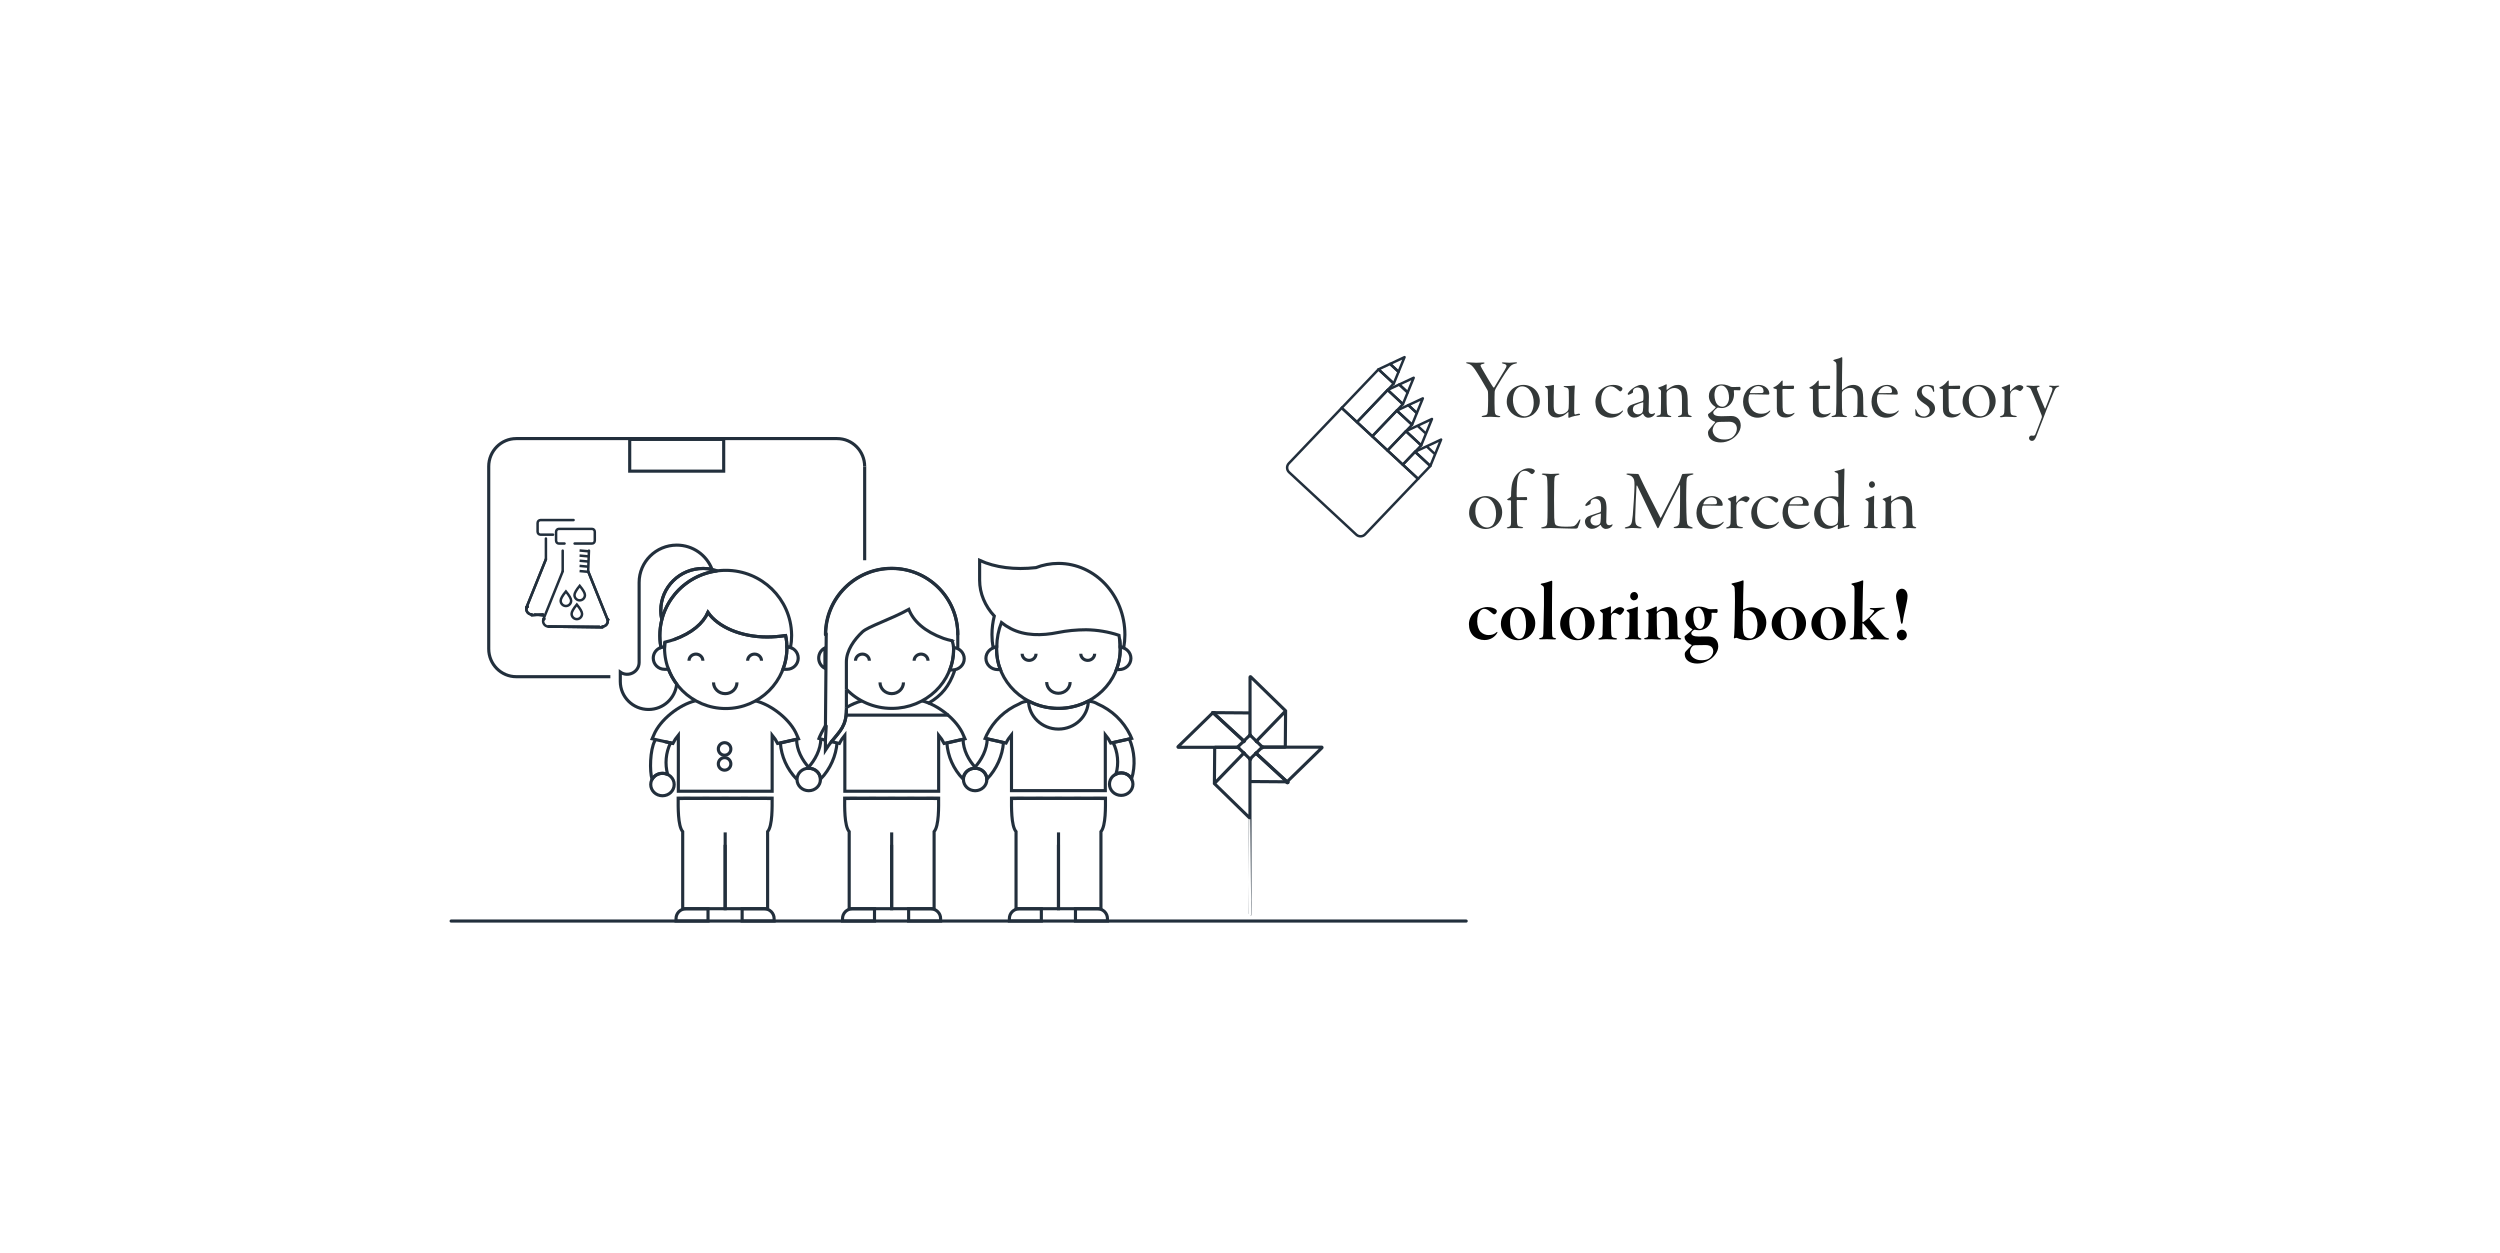 <svg xmlns="http://www.w3.org/2000/svg" width="399" height="200" viewBox="0 0 399 200">
  <g fill="none" fill-rule="evenodd">
    <g fill-rule="nonzero" stroke="#222F3C" stroke-linecap="round" stroke-linejoin="round" stroke-width=".5" transform="translate(188 108)">
      <line x1="10.516" x2="5.601" y1="10.264" y2="5.738"/>
      <path d="M12.51 10.292L17.19 5.458 11.611.019 11.612.018C11.602.009 11.592.003 11.58 0 11.569-.001 11.556 0 11.545.006L11.543.006C11.531.01 11.522.018 11.515.027 11.509.035 11.506.047 11.506.061L11.506 5.447 11.506 5.555 11.506 6.028 11.506 9.313M11.491 9.313L11.491 5.843 11.491 5.842C11.491 5.825 11.485 5.812 11.473 5.801L11.475 5.801C11.462 5.789 11.447 5.782 11.429 5.782L5.601 5.738M13.447 11.242L17.073 11.242 17.074 11.242C17.091 11.242 17.105 11.235 17.116 11.225L17.116 11.225C17.128 11.214 17.135 11.198 17.135 11.182L17.18 5.481 12.516 10.297"/>
      <line x1="5.584" x2="5.712" y1="5.863" y2="5.738"/>
      <path d="M5.584,5.74 L0.019,11.167 L0.018,11.167 C0.009,11.175 0.003,11.186 0.001,11.196 C-0.001,11.208 0,11.22 0.005,11.232 L0.005,11.232 C0.01,11.245 0.018,11.255 0.027,11.261 C0.036,11.266 0.048,11.27 0.062,11.27 L5.581,11.27 L5.691,11.27 L6.178,11.27 L9.579,11.27"/>
      <path d="M5.647,5.863 L5.583,5.738 L5.711,5.738"/>
      <line x1="5.584" x2="10.507" y1="5.74" y2="10.273"/>
      <path d="M5.713,5.855 L5.647,5.731 L5.586,5.855"/>
      <line x1="5.713" x2="5.586" y1="5.863" y2="5.738"/>
      <line x1="12.447" x2="17.399" y1="12.216" y2="16.776"/>
      <path d="M10.523 12.19L5.81 17.056 11.389 22.496 11.388 22.497C11.398 22.505 11.408 22.512 11.42 22.513 11.431 22.515 11.444 22.514 11.455 22.509L11.457 22.509C11.469 22.504 11.478 38.01 11.485 38 11.491 37.993 11.494 22.468 11.494 22.453L11.494 17.068 11.494 16.96 11.494 16.487 11.494 13.136M11.509 13.132L11.509 16.671 11.509 16.673C11.509 16.688 11.515 16.703 11.527 16.714L11.525 16.714C11.538 16.725 11.553 16.732 11.571 16.732L17.399 16.776M10.517 12.183L5.82 17.033 5.865 11.333C5.865 11.317 5.872 11.301 5.884 11.289L5.884 11.289C5.895 11.278 5.909 11.272 5.926 11.272L5.927 11.272 9.583 11.272"/>
      <line x1="17.542" x2="17.415" y1="16.775" y2="16.899"/>
      <path d="M17.416 16.774L22.981 11.348 22.982 11.348C22.991 11.339 22.997 11.328 22.999 11.318 23.001 11.307 23 11.294 22.995 11.282L22.995 11.282C22.99 11.27 22.982 11.26 22.973 11.253 22.964 11.248 22.953 11.245 22.938 11.245L17.419 11.245 17.309 11.245 16.822 11.245 13.443 11.245M17.476 16.775L17.542 16.899 17.414 16.899"/>
      <line x1="17.416" x2="12.456" y1="16.775" y2="12.208"/>
      <path d="M17.399,16.776 L17.465,16.9 L17.526,16.781"/>
      <line x1="17.399" x2="17.526" y1="16.775" y2="16.9"/>
      <line x1="10.644" x2="10.517" y1="12.307" y2="12.183"/>
      <line x1="10.635" x2="10.507" y1="10.264" y2="10.388"/>
      <line x1="10.517" x2="9.582" y1="12.183" y2="11.272"/>
      <line x1="9.579" x2="9.706" y1="11.269" y2="11.393"/>
      <path d="M13.446 11.242L13.466 11.223 12.516 10.297M11.621 13.132L11.538 13.256 11.494 13.192"/>
      <line x1="11.509" x2="12.447" y1="13.132" y2="12.216"/>
      <path d="M11.491,9.43 L11.558,9.305 L11.618,9.42"/>
      <line x1="13.443" x2="12.456" y1="11.245" y2="12.208"/>
      <line x1="10.523" x2="11.494" y1="12.19" y2="13.136"/>
      <path d="M9.58,11.269 L9.533,11.223 L10.508,10.273"/>
      <line x1="11.491" x2="10.516" y1="9.313" y2="10.264"/>
      <line x1="12.509" x2="11.506" y1="10.291" y2="9.312"/>
      <line x1="12.447" x2="12.575" y1="12.332" y2="12.208"/>
      <line x1="13.443" x2="13.571" y1="11.366" y2="11.242"/>
      <line x1="12.509" x2="12.637" y1="10.291" y2="10.415"/>
    </g>
    <g fill-rule="nonzero" transform="translate(234 57)">
      <path fill="#333838" d="M5.197,9.584 C5.308,9.584 5.445,9.57 5.445,9.501 C5.445,9.432 5.362,9.391 5.156,9.364 C4.675,9.268 4.579,9.116 4.551,8.47 C4.524,8.002 4.524,7.741 4.524,7.384 C4.524,6.737 4.524,5.94 4.551,5.5 C4.565,5.376 4.634,5.156 4.744,4.964 C5.156,4.29 6.091,2.667 6.806,1.746 C7.081,1.375 7.329,1.141 7.824,1.045 C8.044,1.018 8.126,0.963 8.126,0.907 C8.126,0.853 8.03,0.825 7.879,0.825 C7.673,0.825 7.232,0.894 6.902,0.894 C6.518,0.894 6.298,0.839 5.912,0.839 C5.775,0.839 5.692,0.866 5.692,0.907 C5.692,0.976 5.816,1.018 5.926,1.045 C6.284,1.114 6.435,1.224 6.435,1.389 C6.435,1.54 6.353,1.732 6.119,2.118 C5.83,2.612 4.95,4.056 4.482,4.826 C4.441,4.895 4.345,4.826 4.317,4.812 C3.987,4.359 2.777,2.269 2.53,1.843 C2.379,1.595 2.296,1.403 2.296,1.32 C2.296,1.224 2.379,1.141 2.709,1.073 C2.846,1.045 2.929,1.004 2.929,0.935 C2.929,0.88 2.86,0.853 2.709,0.853 C2.461,0.853 2.035,0.894 1.595,0.894 C1.183,0.894 0.509,0.825 0.261,0.825 C0.083,0.825 3.55271368e-13,0.825 3.55271368e-13,0.907 C3.55271368e-13,0.949 0.069,1.004 0.289,1.045 C0.701,1.127 0.949,1.334 1.389,1.939 C1.788,2.502 2.929,4.414 3.382,5.239 C3.424,5.294 3.465,5.431 3.479,5.541 C3.493,5.72 3.506,5.968 3.506,6.82 C3.506,7.411 3.479,8.319 3.451,8.594 C3.41,9.13 3.328,9.268 2.777,9.336 C2.612,9.364 2.475,9.405 2.475,9.46 C2.475,9.529 2.571,9.57 2.764,9.57 C3.149,9.57 3.41,9.515 3.877,9.515 C4.386,9.515 4.647,9.584 5.197,9.584 Z M9.144,9.68 C9.639,9.68 10.271,9.488 10.697,9.158 C11.137,8.814 11.756,8.071 11.756,7.026 C11.756,5.569 10.615,4.428 9.116,4.428 C8.456,4.428 7.838,4.716 7.466,5.005 C6.957,5.418 6.476,6.091 6.476,7.136 C6.476,8.566 7.728,9.68 9.144,9.68 Z M9.336,9.446 C8.91,9.446 8.415,9.226 8.044,8.717 C7.604,8.14 7.466,7.411 7.466,6.834 C7.466,5.404 8.209,4.661 8.91,4.661 C10.12,4.661 10.78,5.954 10.78,7.26 C10.78,8.25 10.409,8.91 10.203,9.102 C9.982,9.295 9.666,9.446 9.336,9.446 Z M16.5,9.652 C16.899,9.46 17.751,9.295 17.916,9.281 C18.054,9.254 18.177,9.226 18.177,9.171 C18.177,9.102 18.109,9.02 18.012,9.02 C17.93,9.02 17.586,9.102 17.449,9.144 C17.339,9.158 17.297,9.13 17.27,8.992 C17.248,8.871 17.244,8.707 17.243,8.476 L17.242,8.291 C17.242,6.696 17.27,5.321 17.339,4.675 C17.352,4.579 17.325,4.524 17.284,4.524 C17.133,4.524 16.913,4.606 16.335,4.606 L15.758,4.606 C15.675,4.606 15.551,4.634 15.551,4.689 C15.551,4.73 15.62,4.771 15.771,4.799 C16.225,4.895 16.363,4.964 16.376,5.431 C16.376,5.789 16.39,6.435 16.39,6.641 C16.39,7.136 16.39,7.673 16.363,8.044 C16.349,8.346 16.266,8.539 16.115,8.676 C15.758,9.006 15.428,9.116 14.946,9.116 C14.658,9.116 14.355,8.992 14.176,8.773 C14.094,8.662 13.984,8.443 13.97,7.865 C13.956,7.232 13.97,5.362 14.011,4.579 C14.025,4.496 13.984,4.414 13.943,4.428 C13.736,4.482 13.241,4.606 12.787,4.606 C12.636,4.606 12.568,4.634 12.568,4.675 C12.568,4.716 12.609,4.758 12.732,4.84 C12.884,4.936 13.021,5.046 13.035,5.294 C13.062,5.527 13.062,7.851 13.062,8.305 C13.076,8.566 13.131,8.924 13.324,9.144 C13.626,9.529 13.998,9.639 14.52,9.639 C14.754,9.639 15.07,9.543 15.331,9.432 C15.579,9.336 15.977,9.034 16.28,8.759 C16.308,8.717 16.321,8.814 16.321,8.855 C16.321,8.951 16.308,9.254 16.308,9.391 C16.308,9.543 16.308,9.611 16.335,9.652 C16.363,9.694 16.39,9.707 16.5,9.652 Z M23.031,9.666 C24.049,9.666 24.681,9.089 24.929,8.759 C25.011,8.662 25.039,8.594 25.039,8.539 C25.039,8.498 24.97,8.511 24.942,8.539 C24.461,8.965 24.104,9.061 23.512,9.061 C23.1,9.061 22.591,8.91 22.234,8.58 C21.904,8.291 21.546,7.714 21.546,6.793 C21.546,5.211 22.495,4.661 23.073,4.661 C23.224,4.661 23.43,4.689 23.595,4.771 C23.801,4.881 24.145,5.115 24.365,5.335 C24.448,5.418 24.544,5.473 24.599,5.473 C24.695,5.473 24.942,5.294 24.942,5.032 C24.942,4.964 24.901,4.854 24.75,4.771 C24.516,4.593 24.09,4.428 23.499,4.428 C22.605,4.428 21.89,4.826 21.464,5.225 C21.051,5.61 20.625,6.27 20.625,7.136 C20.625,7.893 20.872,8.553 21.312,8.992 C21.766,9.432 22.413,9.666 23.031,9.666 Z M29.054,9.666 C29.494,9.666 29.92,9.46 30.113,9.075 C30.168,8.951 30.113,8.91 30.03,8.951 C29.879,9.034 29.741,9.075 29.631,9.075 C29.246,9.075 29.122,8.814 29.122,8.553 C29.122,8.195 29.164,6.889 29.164,6.38 C29.164,5.954 29.109,5.39 28.971,5.129 C28.806,4.702 28.38,4.428 27.913,4.428 C27.679,4.428 27.404,4.51 27.087,4.675 C26.812,4.812 26.359,5.101 26.043,5.473 C25.878,5.665 25.781,5.789 25.781,5.885 C25.781,5.94 25.85,6.022 25.919,6.009 C26.015,5.995 26.427,5.803 26.565,5.706 C26.593,5.679 26.62,5.638 26.62,5.596 C26.62,5.5 26.62,5.39 26.634,5.335 C26.661,5.184 26.744,5.088 26.84,5.005 C27.046,4.881 27.184,4.84 27.39,4.84 C27.555,4.84 27.789,4.923 27.968,5.06 C28.201,5.239 28.297,5.624 28.297,6.188 C28.297,6.38 28.297,6.655 28.27,6.82 C28.27,6.875 28.201,6.999 28.091,7.026 C27.802,7.136 26.551,7.508 26.221,7.686 C26.098,7.755 25.726,8.03 25.726,8.47 C25.726,9.185 26.276,9.652 26.826,9.652 C27.349,9.652 27.761,9.419 28.174,9.034 C28.188,9.02 28.229,9.02 28.242,9.047 C28.366,9.364 28.669,9.666 29.054,9.666 Z M27.431,9.13 C27.005,9.13 26.606,8.814 26.606,8.36 C26.606,7.961 26.785,7.755 26.95,7.673 C27.239,7.521 28.036,7.232 28.215,7.205 C28.242,7.191 28.27,7.26 28.27,7.274 C28.27,7.796 28.242,8.346 28.201,8.58 C28.188,8.731 28.105,8.855 28.05,8.91 C27.899,9.047 27.665,9.13 27.431,9.13 Z M32.739,9.488 C32.739,9.419 32.67,9.391 32.505,9.35 C32.285,9.281 32.12,9.213 32.079,8.91 C32.051,8.717 32.01,8.36 31.996,7.466 C31.996,6.641 31.983,5.94 31.983,5.775 C31.983,5.665 32.051,5.459 32.148,5.362 C32.505,5.06 32.862,4.923 33.22,4.923 C33.536,4.923 33.797,5.019 34.004,5.184 C34.347,5.445 34.444,5.775 34.444,6.889 L34.444,8.759 C34.444,9.158 34.389,9.254 34.059,9.336 C33.88,9.377 33.797,9.432 33.797,9.488 C33.797,9.543 33.894,9.57 34.017,9.57 C34.224,9.57 34.403,9.515 34.87,9.515 C35.172,9.515 35.571,9.57 35.75,9.57 C35.888,9.57 35.998,9.556 35.998,9.474 C35.998,9.419 35.915,9.391 35.791,9.336 C35.42,9.24 35.379,9.158 35.365,8.223 C35.365,7.535 35.351,7.425 35.351,6.696 C35.337,5.912 35.227,5.225 34.911,4.895 C34.733,4.702 34.403,4.428 33.839,4.428 C33.605,4.428 33.316,4.455 33.028,4.593 C32.725,4.716 32.395,4.95 32.051,5.211 C32.024,5.239 31.983,5.197 31.983,5.17 C31.969,4.978 31.996,4.606 32.01,4.441 C32.024,4.372 31.955,4.317 31.914,4.331 C31.68,4.482 31.13,4.716 30.828,4.799 C30.704,4.84 30.635,4.881 30.635,4.909 C30.635,4.95 30.663,4.978 30.745,5.032 C31.075,5.211 31.102,5.362 31.102,5.5 C31.102,6.614 31.102,7.879 31.075,8.869 C31.061,9.144 31.006,9.24 30.663,9.309 C30.497,9.336 30.374,9.391 30.374,9.446 C30.374,9.515 30.484,9.543 30.635,9.543 C30.896,9.543 31.185,9.515 31.364,9.515 C31.68,9.515 32.354,9.57 32.464,9.57 C32.601,9.57 32.739,9.57 32.739,9.488 Z M40.617,13.613 C41.236,13.613 41.773,13.447 42.281,13.159 C43.093,12.719 43.821,11.852 43.821,10.918 C43.821,10.45 43.67,10.01 43.354,9.749 C43.093,9.543 42.845,9.391 42.281,9.391 C41.896,9.391 41.14,9.432 40.714,9.432 C39.999,9.432 39.435,9.295 39.435,8.855 C39.435,8.8 39.462,8.662 39.586,8.553 C39.724,8.387 39.916,8.181 40.068,8.099 C40.081,8.085 40.178,8.044 40.233,8.057 C40.356,8.085 40.631,8.126 40.81,8.126 C41.03,8.126 41.456,8.071 41.883,7.769 C42.377,7.411 42.749,6.737 42.749,5.912 C42.749,5.665 42.721,5.445 42.721,5.349 C42.721,5.321 42.776,5.266 42.804,5.266 C42.955,5.266 43.45,5.294 43.642,5.294 C43.697,5.294 43.794,5.184 43.794,5.046 C43.794,4.881 43.739,4.744 43.67,4.744 C43.464,4.744 42.914,4.771 42.653,4.771 C42.391,4.771 42.281,4.758 42.171,4.702 C42.034,4.62 41.443,4.345 40.769,4.345 C40.26,4.345 39.71,4.524 39.311,4.909 C38.968,5.225 38.734,5.61 38.734,6.229 C38.734,7.067 39.325,7.673 39.792,7.947 C39.82,7.961 39.834,8.016 39.82,8.03 C39.627,8.291 39.05,8.8 38.679,9.047 C38.651,9.061 38.596,9.116 38.596,9.185 C38.596,9.735 39.325,10.216 39.71,10.299 C39.751,10.312 39.737,10.395 39.724,10.422 C39.449,10.725 38.94,11.371 38.844,11.481 C38.734,11.605 38.596,11.797 38.596,12.072 C38.596,13.09 39.517,13.613 40.617,13.613 Z M40.906,7.92 C40.521,7.92 40.26,7.741 40.054,7.521 C39.847,7.287 39.627,6.696 39.627,6.05 C39.627,5.624 39.751,5.101 39.999,4.84 C40.205,4.647 40.439,4.524 40.7,4.524 C41.085,4.524 41.278,4.689 41.525,4.991 C41.828,5.362 41.951,5.926 41.951,6.531 C41.951,7.164 41.539,7.92 40.906,7.92 Z M41.181,13.145 C40.521,13.145 40.233,12.994 39.875,12.732 C39.476,12.43 39.339,11.949 39.339,11.688 C39.339,11.193 39.641,10.711 39.93,10.464 C39.985,10.422 40.081,10.367 40.398,10.34 C40.769,10.326 41.443,10.312 41.965,10.312 C42.845,10.312 43.203,10.821 43.203,11.399 C43.203,11.976 42.845,12.554 42.46,12.815 C42.02,13.131 41.498,13.145 41.181,13.145 Z M46.489,9.666 C47.273,9.666 47.85,9.391 48.4,8.8 C48.483,8.704 48.538,8.621 48.538,8.58 C48.538,8.511 48.483,8.484 48.373,8.594 C48.042,8.91 47.63,9.034 47.066,9.034 C46.612,9.034 46.062,8.883 45.691,8.47 C45.334,8.071 45.059,7.508 45.059,6.806 C45.059,6.421 45.1,6.215 45.169,6.05 C45.196,6.009 45.265,5.94 45.292,5.94 L46.035,5.94 C46.351,5.94 48.139,5.968 48.249,5.981 C48.318,5.981 48.386,5.899 48.386,5.83 C48.386,4.991 47.52,4.428 46.709,4.428 C45.994,4.428 45.361,4.758 44.99,5.115 C44.413,5.679 44.193,6.49 44.193,7.122 C44.193,7.865 44.44,8.525 44.852,8.965 C45.265,9.405 45.843,9.666 46.489,9.666 Z M45.347,5.747 C45.32,5.747 45.292,5.72 45.292,5.692 C45.292,5.582 45.416,5.321 45.581,5.129 C45.884,4.812 46.227,4.62 46.585,4.62 C46.901,4.62 47.135,4.744 47.273,4.881 C47.424,5.046 47.465,5.294 47.465,5.459 C47.465,5.582 47.438,5.734 47.135,5.734 L45.347,5.747 Z M50.985,9.639 C51.37,9.639 51.796,9.515 52.099,9.281 C52.278,9.144 52.401,9.006 52.401,8.924 C52.401,8.869 52.36,8.855 52.264,8.924 C52.14,9.006 51.892,9.13 51.508,9.13 C51.15,9.13 50.861,9.02 50.655,8.759 C50.559,8.621 50.531,8.456 50.504,8.016 C50.49,7.59 50.476,5.431 50.476,5.197 C50.476,5.115 50.504,5.074 50.669,5.074 C51.04,5.074 51.714,5.088 52.195,5.088 C52.264,5.088 52.333,4.978 52.333,4.744 C52.333,4.647 52.278,4.551 52.25,4.551 C51.961,4.551 50.82,4.593 50.572,4.593 C50.517,4.593 50.504,4.51 50.504,4.469 C50.49,4.304 50.517,3.919 50.517,3.795 C50.517,3.726 50.421,3.699 50.297,3.836 C49.968,4.263 49.514,4.634 49.17,4.758 C49.019,4.826 49.005,4.867 49.005,4.895 C49.005,4.95 49.074,4.991 49.184,5.019 C49.307,5.046 49.459,5.074 49.514,5.101 C49.569,5.129 49.583,5.225 49.583,5.376 L49.583,8.223 C49.583,8.553 49.638,8.828 49.748,9.006 C49.981,9.446 50.407,9.639 50.985,9.639 Z M56.746,9.639 C57.131,9.639 57.557,9.515 57.86,9.281 C58.039,9.144 58.163,9.006 58.163,8.924 C58.163,8.869 58.121,8.855 58.025,8.924 C57.901,9.006 57.654,9.13 57.269,9.13 C56.911,9.13 56.623,9.02 56.416,8.759 C56.32,8.621 56.292,8.456 56.265,8.016 C56.251,7.59 56.237,5.431 56.237,5.197 C56.237,5.115 56.265,5.074 56.43,5.074 C56.801,5.074 57.475,5.088 57.956,5.088 C58.025,5.088 58.094,4.978 58.094,4.744 C58.094,4.647 58.039,4.551 58.011,4.551 C57.722,4.551 56.581,4.593 56.334,4.593 C56.279,4.593 56.265,4.51 56.265,4.469 C56.251,4.304 56.279,3.919 56.279,3.795 C56.279,3.726 56.182,3.699 56.059,3.836 C55.729,4.263 55.275,4.634 54.931,4.758 C54.78,4.826 54.766,4.867 54.766,4.895 C54.766,4.95 54.835,4.991 54.945,5.019 C55.069,5.046 55.22,5.074 55.275,5.101 C55.33,5.129 55.344,5.225 55.344,5.376 L55.344,8.223 C55.344,8.553 55.399,8.828 55.509,9.006 C55.742,9.446 56.169,9.639 56.746,9.639 Z M63.855,9.584 C63.979,9.584 64.075,9.543 64.075,9.488 C64.075,9.432 64.034,9.405 63.855,9.364 C63.443,9.295 63.388,9.199 63.388,8.924 C63.374,8.401 63.374,7.549 63.36,6.518 C63.346,5.651 63.195,5.225 63.057,5.046 C62.727,4.579 62.246,4.428 61.82,4.428 C61.449,4.428 61.091,4.537 60.858,4.661 C60.583,4.799 60.197,5.074 60.032,5.225 C60.019,5.253 59.977,5.239 59.977,5.184 C59.964,4.923 60.019,0.66 60.032,0.289 C60.046,0.096 60.005,-1.82076576e-13 59.964,-1.82076576e-13 C59.936,-1.82076576e-13 59.895,0.014 59.826,0.055 C59.565,0.193 59.249,0.261 58.822,0.385 C58.671,0.426 58.589,0.468 58.589,0.509 C58.589,0.55 58.63,0.578 58.685,0.619 C58.987,0.784 59.084,0.825 59.097,1.265 C59.125,1.788 59.097,2.626 59.097,4.702 C59.097,6.889 59.084,8.154 59.042,8.704 C59.029,9.226 58.932,9.268 58.534,9.364 C58.369,9.405 58.314,9.432 58.314,9.488 C58.314,9.543 58.383,9.57 58.534,9.57 C58.795,9.57 59.001,9.515 59.428,9.515 C59.826,9.515 60.184,9.57 60.569,9.57 C60.693,9.57 60.775,9.529 60.775,9.488 C60.775,9.419 60.679,9.391 60.472,9.35 C60.17,9.295 60.074,9.13 60.032,8.883 C60.005,8.649 59.95,7.989 59.964,5.926 C59.964,5.638 60.032,5.473 60.101,5.418 C60.321,5.184 60.734,4.909 61.311,4.909 C61.779,4.909 62.081,5.115 62.26,5.418 C62.425,5.72 62.466,6.105 62.466,6.449 C62.466,7.879 62.439,8.484 62.411,8.8 C62.356,9.199 62.329,9.295 61.958,9.377 C61.82,9.405 61.751,9.432 61.751,9.488 C61.751,9.529 61.806,9.57 61.971,9.57 C62.288,9.57 62.398,9.515 62.865,9.515 C63.236,9.515 63.498,9.584 63.855,9.584 Z M66.99,9.666 C67.774,9.666 68.351,9.391 68.901,8.8 C68.984,8.704 69.039,8.621 69.039,8.58 C69.039,8.511 68.984,8.484 68.874,8.594 C68.544,8.91 68.131,9.034 67.567,9.034 C67.114,9.034 66.564,8.883 66.192,8.47 C65.835,8.071 65.56,7.508 65.56,6.806 C65.56,6.421 65.601,6.215 65.67,6.05 C65.698,6.009 65.766,5.94 65.794,5.94 L66.536,5.94 C66.853,5.94 68.64,5.968 68.75,5.981 C68.819,5.981 68.888,5.899 68.888,5.83 C68.888,4.991 68.021,4.428 67.21,4.428 C66.495,4.428 65.862,4.758 65.491,5.115 C64.914,5.679 64.694,6.49 64.694,7.122 C64.694,7.865 64.941,8.525 65.354,8.965 C65.766,9.405 66.344,9.666 66.99,9.666 Z M65.849,5.747 C65.821,5.747 65.794,5.72 65.794,5.692 C65.794,5.582 65.918,5.321 66.082,5.129 C66.385,4.812 66.729,4.62 67.086,4.62 C67.403,4.62 67.636,4.744 67.774,4.881 C67.925,5.046 67.966,5.294 67.966,5.459 C67.966,5.582 67.939,5.734 67.636,5.734 L65.849,5.747 Z M73.013,9.68 C73.343,9.68 73.81,9.57 74.112,9.377 C74.388,9.199 74.828,8.828 74.828,8.223 C74.828,7.521 74.47,7.178 73.576,6.6 C73.233,6.394 72.71,6.064 72.71,5.486 C72.71,4.936 73.095,4.634 73.535,4.634 C73.796,4.634 74.03,4.73 74.181,4.84 C74.388,5.005 74.442,5.197 74.511,5.404 C74.552,5.5 74.58,5.569 74.635,5.569 C74.676,5.569 74.704,5.5 74.704,5.349 C74.69,5.129 74.635,4.854 74.621,4.702 C74.621,4.661 74.58,4.606 74.552,4.579 C74.388,4.524 73.989,4.428 73.618,4.428 C73.095,4.428 72.71,4.606 72.463,4.812 C72.16,5.032 71.94,5.404 71.94,5.899 C71.94,6.504 72.49,7.013 73.081,7.397 C73.631,7.741 73.989,8.03 73.989,8.553 C73.989,9.116 73.48,9.474 73.095,9.474 C72.889,9.474 72.683,9.446 72.476,9.309 C72.229,9.158 72.009,8.91 71.899,8.566 C71.802,8.305 71.761,8.305 71.72,8.305 C71.692,8.305 71.651,8.346 71.679,8.525 C71.692,8.676 71.72,9.02 71.72,9.213 C71.72,9.295 71.816,9.391 71.926,9.432 C72.339,9.598 72.655,9.68 73.013,9.68 Z M77.495,9.639 C77.88,9.639 78.306,9.515 78.609,9.281 C78.787,9.144 78.911,9.006 78.911,8.924 C78.911,8.869 78.87,8.855 78.774,8.924 C78.65,9.006 78.403,9.13 78.017,9.13 C77.66,9.13 77.371,9.02 77.165,8.759 C77.069,8.621 77.041,8.456 77.014,8.016 C77,7.59 76.986,5.431 76.986,5.197 C76.986,5.115 77.014,5.074 77.179,5.074 C77.55,5.074 78.224,5.088 78.705,5.088 C78.774,5.088 78.843,4.978 78.843,4.744 C78.843,4.647 78.787,4.551 78.76,4.551 C78.471,4.551 77.33,4.593 77.082,4.593 C77.028,4.593 77.014,4.51 77.014,4.469 C77,4.304 77.028,3.919 77.028,3.795 C77.028,3.726 76.931,3.699 76.808,3.836 C76.478,4.263 76.024,4.634 75.68,4.758 C75.529,4.826 75.515,4.867 75.515,4.895 C75.515,4.95 75.584,4.991 75.694,5.019 C75.817,5.046 75.969,5.074 76.024,5.101 C76.079,5.129 76.093,5.225 76.093,5.376 L76.093,8.223 C76.093,8.553 76.147,8.828 76.257,9.006 C76.491,9.446 76.918,9.639 77.495,9.639 Z M81.895,9.68 C82.39,9.68 83.022,9.488 83.449,9.158 C83.889,8.814 84.507,8.071 84.507,7.026 C84.507,5.569 83.366,4.428 81.868,4.428 C81.207,4.428 80.589,4.716 80.218,5.005 C79.709,5.418 79.228,6.091 79.228,7.136 C79.228,8.566 80.479,9.68 81.895,9.68 Z M82.088,9.446 C81.661,9.446 81.166,9.226 80.795,8.717 C80.355,8.14 80.218,7.411 80.218,6.834 C80.218,5.404 80.96,4.661 81.661,4.661 C82.871,4.661 83.531,5.954 83.531,7.26 C83.531,8.25 83.16,8.91 82.954,9.102 C82.734,9.295 82.418,9.446 82.088,9.446 Z M85.415,9.598 C85.608,9.598 85.759,9.515 86.254,9.515 C86.831,9.515 87.285,9.57 87.546,9.57 C87.752,9.57 87.876,9.543 87.876,9.474 C87.876,9.405 87.808,9.377 87.615,9.35 C87.093,9.295 86.927,9.199 86.873,8.773 C86.845,8.484 86.817,7.769 86.817,6.751 C86.817,6.476 86.804,6.077 86.831,5.912 C86.845,5.747 86.914,5.596 87.065,5.431 C87.244,5.266 87.464,5.156 87.67,5.156 C87.821,5.156 88,5.225 88.151,5.321 C88.302,5.404 88.371,5.418 88.399,5.418 C88.44,5.418 88.495,5.404 88.619,5.294 C88.784,5.143 88.921,4.923 88.921,4.826 C88.921,4.758 88.894,4.689 88.825,4.634 C88.688,4.524 88.509,4.455 88.344,4.455 C87.794,4.455 87.244,4.964 86.859,5.445 C86.817,5.486 86.79,5.473 86.79,5.431 C86.79,5.211 86.804,4.689 86.804,4.537 C86.804,4.4 86.776,4.345 86.749,4.345 C86.707,4.345 86.639,4.359 86.543,4.414 C86.323,4.537 85.938,4.675 85.662,4.744 C85.539,4.785 85.456,4.84 85.456,4.867 C85.456,4.895 85.47,4.936 85.566,5.005 C85.828,5.225 85.924,5.266 85.924,5.362 L85.924,6.889 C85.924,7.796 85.91,8.58 85.882,8.814 C85.828,9.185 85.676,9.309 85.388,9.377 C85.278,9.405 85.181,9.474 85.181,9.515 C85.181,9.57 85.25,9.598 85.415,9.598 Z M90.282,13.365 C90.434,13.365 90.599,13.324 90.736,13.131 C90.832,13.008 90.901,12.87 90.998,12.623 C91.19,12.155 91.713,10.725 92.043,9.928 C92.331,9.185 92.455,8.869 92.62,8.415 C92.826,7.893 93.679,5.775 93.844,5.431 C94.064,4.923 94.201,4.826 94.476,4.744 C94.614,4.702 94.669,4.647 94.669,4.606 C94.669,4.565 94.586,4.551 94.504,4.551 C94.297,4.551 94.119,4.593 93.871,4.593 C93.665,4.593 93.376,4.551 93.211,4.551 C93.088,4.551 93.019,4.579 93.019,4.634 C93.019,4.675 93.06,4.716 93.266,4.758 C93.5,4.826 93.569,4.936 93.569,5.032 C93.569,5.101 93.569,5.266 93.5,5.431 C93.39,5.747 92.62,7.728 92.441,8.195 C92.427,8.236 92.386,8.25 92.359,8.195 C92.084,7.617 91.328,5.761 91.149,5.28 C91.025,4.923 91.052,4.854 91.355,4.758 C91.438,4.744 91.534,4.702 91.534,4.647 C91.534,4.593 91.438,4.551 91.3,4.551 C91.121,4.551 90.764,4.593 90.571,4.593 C90.241,4.593 89.856,4.537 89.609,4.537 C89.513,4.537 89.389,4.565 89.389,4.634 C89.389,4.675 89.471,4.73 89.636,4.771 C89.87,4.826 90.035,4.964 90.131,5.143 C90.75,6.49 91.63,8.717 91.836,9.254 C91.877,9.377 91.905,9.515 91.85,9.694 C91.382,10.89 90.984,12.018 90.846,12.306 C90.764,12.499 90.654,12.54 90.489,12.54 L90.214,12.512 L90.214,12.512 C90.007,12.512 89.829,12.705 89.829,12.911 C89.829,13.186 90.062,13.365 90.282,13.365 Z M3.135,27.43 C3.63,27.43 4.263,27.238 4.689,26.908 C5.129,26.564 5.747,25.821 5.747,24.776 C5.747,23.319 4.606,22.178 3.107,22.178 C2.447,22.178 1.829,22.466 1.458,22.755 C0.949,23.168 0.468,23.841 0.468,24.886 C0.468,26.316 1.719,27.43 3.135,27.43 Z M3.328,27.196 C2.901,27.196 2.406,26.976 2.035,26.468 C1.595,25.89 1.458,25.161 1.458,24.584 C1.458,23.154 2.2,22.411 2.901,22.411 C4.111,22.411 4.771,23.704 4.771,25.01 C4.771,26 4.4,26.66 4.194,26.853 C3.974,27.045 3.658,27.196 3.328,27.196 Z M6.696,27.32 C6.93,27.306 7.232,27.265 7.549,27.265 C8.25,27.265 8.47,27.306 8.869,27.306 C8.992,27.306 9.089,27.279 9.089,27.21 C9.089,27.155 9.006,27.128 8.841,27.086 C8.662,27.045 8.511,27.045 8.401,27.004 C8.264,26.963 8.154,26.853 8.113,26.33 C8.099,25.931 8.071,23.429 8.071,22.92 C8.071,22.906 8.099,22.796 8.14,22.796 C8.332,22.796 9.322,22.824 9.543,22.824 C9.707,22.824 9.735,22.769 9.735,22.576 C9.735,22.411 9.68,22.329 9.625,22.329 C9.474,22.329 8.305,22.356 8.181,22.356 C8.113,22.356 8.071,22.301 8.071,22.274 C8.057,22.191 8.057,21.985 8.057,21.834 C8.057,21.408 8.085,20.431 8.126,20.005 C8.264,18.534 8.745,18.135 9.364,18.135 C9.859,18.135 10.148,18.479 10.34,18.603 C10.395,18.658 10.533,18.685 10.615,18.63 C10.752,18.561 10.959,18.341 10.959,18.176 C10.959,17.97 10.588,17.736 10.024,17.736 C9.652,17.736 9.199,17.833 8.786,18.108 C8.071,18.534 7.631,19.194 7.397,19.936 C7.232,20.486 7.178,21.229 7.164,22.191 C7.164,22.233 7.122,22.329 7.026,22.384 L6.696,22.59 C6.6,22.645 6.531,22.686 6.531,22.728 C6.531,22.755 6.614,22.824 6.71,22.838 C6.875,22.851 7.026,22.851 7.095,22.851 C7.15,22.865 7.164,22.934 7.164,23.03 L7.164,26.33 C7.164,26.825 7.095,27.018 6.765,27.1 C6.586,27.141 6.49,27.183 6.49,27.238 C6.49,27.293 6.572,27.32 6.696,27.32 Z M17.517,27.361 C17.614,27.361 17.738,27.334 17.806,27.224 C17.861,27.128 18.122,26.371 18.164,26.261 C18.233,26.083 18.246,25.876 18.191,25.876 C18.136,25.876 18.067,25.931 17.971,26.096 C17.696,26.591 17.394,26.935 17.091,26.99 C16.858,27.045 16.5,27.059 15.881,27.059 C14.768,27.059 14.396,26.921 14.245,26.715 C14.121,26.564 14.094,26.179 14.053,25.629 C14.039,25.368 14.025,23.993 14.025,22.686 C14.025,21.435 14.039,20.17 14.053,19.936 C14.094,18.988 14.121,18.905 14.685,18.795 C14.795,18.768 14.877,18.726 14.877,18.658 C14.877,18.616 14.822,18.589 14.658,18.589 C14.341,18.589 13.956,18.644 13.53,18.644 C13.159,18.644 12.719,18.575 12.293,18.575 C12.155,18.575 12.072,18.616 12.072,18.658 C12.072,18.713 12.114,18.754 12.279,18.781 C12.87,18.891 12.911,18.974 12.953,19.758 C12.977,20.167 12.99,20.944 12.993,22.385 L12.993,24.291 C12.99,25.373 12.98,25.986 12.939,26.399 C12.898,26.825 12.815,27.018 12.224,27.128 C12.1,27.141 11.976,27.183 11.976,27.238 C11.976,27.32 12.1,27.334 12.265,27.334 C12.457,27.334 13.076,27.265 13.502,27.265 C13.984,27.265 14.974,27.306 15.661,27.334 C16.335,27.375 17.38,27.361 17.517,27.361 Z M22.289,27.416 C22.729,27.416 23.155,27.21 23.348,26.825 C23.402,26.701 23.348,26.66 23.265,26.701 C23.114,26.784 22.976,26.825 22.866,26.825 C22.481,26.825 22.358,26.564 22.358,26.303 C22.358,25.945 22.399,24.639 22.399,24.13 C22.399,23.704 22.344,23.14 22.206,22.879 C22.041,22.453 21.615,22.178 21.148,22.178 C20.914,22.178 20.639,22.26 20.323,22.425 C20.047,22.563 19.594,22.851 19.277,23.223 C19.113,23.415 19.016,23.539 19.016,23.635 C19.016,23.69 19.085,23.773 19.154,23.759 C19.25,23.745 19.663,23.553 19.8,23.456 C19.828,23.429 19.855,23.388 19.855,23.346 C19.855,23.25 19.855,23.14 19.869,23.085 C19.896,22.934 19.979,22.838 20.075,22.755 C20.281,22.631 20.419,22.59 20.625,22.59 C20.79,22.59 21.024,22.673 21.203,22.81 C21.436,22.989 21.532,23.374 21.532,23.938 C21.532,24.13 21.532,24.405 21.505,24.57 C21.505,24.625 21.436,24.749 21.326,24.776 C21.038,24.886 19.786,25.258 19.456,25.436 C19.332,25.505 18.961,25.78 18.961,26.22 C18.961,26.935 19.511,27.403 20.061,27.403 C20.584,27.403 20.996,27.169 21.409,26.784 C21.422,26.77 21.464,26.77 21.477,26.798 C21.601,27.114 21.904,27.416 22.289,27.416 Z M20.666,26.88 C20.24,26.88 19.841,26.564 19.841,26.11 C19.841,25.711 20.02,25.505 20.185,25.423 C20.474,25.271 21.271,24.983 21.45,24.955 C21.477,24.941 21.505,25.01 21.505,25.024 C21.505,25.546 21.477,26.096 21.436,26.33 C21.422,26.481 21.34,26.605 21.285,26.66 C21.134,26.798 20.9,26.88 20.666,26.88 Z M35.915,27.348 C36.08,27.348 36.163,27.32 36.163,27.265 C36.163,27.21 36.101,27.173 36.013,27.139 L35.943,27.114 C35.406,26.949 35.255,26.825 35.2,26.028 C35.172,25.588 35.117,24.226 35.117,22.728 C35.117,22.04 35.131,20.39 35.159,19.923 C35.2,19.111 35.255,18.96 36.066,18.768 C36.163,18.754 36.273,18.699 36.273,18.644 C36.273,18.589 36.19,18.561 36.053,18.561 C35.667,18.561 34.939,18.644 34.554,18.644 C34.485,18.644 34.43,18.795 34.416,18.823 C34.334,19.098 34.155,19.593 34.004,19.936 C33.674,20.61 31.927,24.006 31.116,25.56 C31.061,25.643 31.034,25.698 30.992,25.615 C30.126,23.993 28.188,20.143 27.596,18.836 C27.541,18.699 27.473,18.644 27.418,18.644 C26.977,18.644 26.139,18.589 25.823,18.575 C25.699,18.575 25.575,18.603 25.575,18.658 C25.575,18.713 25.671,18.754 25.795,18.781 C26.056,18.85 26.304,18.878 26.551,19.153 C26.785,19.428 26.867,19.62 26.867,20.445 C26.867,21.325 26.675,24.378 26.593,25.189 C26.51,26.041 26.441,26.468 26.304,26.674 C26.152,26.88 25.988,27.031 25.561,27.114 C25.369,27.155 25.314,27.21 25.314,27.251 C25.314,27.32 25.383,27.348 25.561,27.348 C25.699,27.348 26.07,27.265 26.565,27.265 C27.06,27.265 27.555,27.32 27.72,27.334 C27.871,27.348 27.995,27.32 27.995,27.238 C27.995,27.183 27.913,27.128 27.761,27.1 C27.445,27.031 27.129,26.88 27.06,26.55 C26.977,26.275 26.977,26 26.977,25.546 C26.977,24.983 27.129,21.408 27.184,20.61 C27.211,20.431 27.239,20.431 27.308,20.541 C27.83,21.614 29.659,25.436 30.305,26.825 C30.429,27.086 30.525,27.306 30.594,27.306 C30.676,27.306 30.731,27.224 30.8,27.059 C31.46,25.588 33.151,22.288 34.072,20.445 C34.1,20.363 34.141,20.363 34.141,20.5 L34.14,21.723 C34.138,23.065 34.129,25.027 34.1,25.546 C34.059,26.688 33.962,26.908 33.385,27.059 C33.248,27.073 33.11,27.128 33.11,27.183 C33.11,27.279 33.261,27.293 33.399,27.293 C33.605,27.293 33.976,27.265 34.54,27.265 C34.911,27.265 35.654,27.348 35.915,27.348 Z M39.05,27.416 C39.834,27.416 40.411,27.141 40.961,26.55 C41.044,26.454 41.099,26.371 41.099,26.33 C41.099,26.261 41.044,26.234 40.934,26.344 C40.604,26.66 40.191,26.784 39.627,26.784 C39.174,26.784 38.624,26.633 38.252,26.22 C37.895,25.821 37.62,25.258 37.62,24.556 C37.62,24.171 37.661,23.965 37.73,23.8 C37.758,23.759 37.826,23.69 37.854,23.69 L38.596,23.69 C38.913,23.69 40.7,23.718 40.81,23.731 C40.879,23.731 40.947,23.649 40.947,23.58 C40.947,22.741 40.081,22.178 39.27,22.178 C38.555,22.178 37.922,22.508 37.551,22.865 C36.974,23.429 36.754,24.24 36.754,24.873 C36.754,25.615 37.001,26.275 37.414,26.715 C37.826,27.155 38.404,27.416 39.05,27.416 Z M37.909,23.498 C37.881,23.498 37.854,23.47 37.854,23.443 C37.854,23.333 37.977,23.071 38.142,22.879 C38.445,22.563 38.789,22.37 39.146,22.37 C39.462,22.37 39.696,22.494 39.834,22.631 C39.985,22.796 40.026,23.044 40.026,23.209 C40.026,23.333 39.999,23.484 39.696,23.484 L37.909,23.498 Z M41.718,27.348 C41.91,27.348 42.061,27.265 42.556,27.265 C43.134,27.265 43.587,27.32 43.849,27.32 C44.055,27.32 44.179,27.293 44.179,27.224 C44.179,27.155 44.11,27.128 43.917,27.1 C43.395,27.045 43.23,26.949 43.175,26.523 C43.148,26.234 43.12,25.519 43.12,24.501 C43.12,24.226 43.106,23.828 43.134,23.663 C43.148,23.498 43.216,23.346 43.367,23.181 C43.546,23.016 43.766,22.906 43.972,22.906 C44.124,22.906 44.303,22.975 44.454,23.071 C44.605,23.154 44.674,23.168 44.701,23.168 C44.742,23.168 44.797,23.154 44.921,23.044 C45.086,22.893 45.224,22.673 45.224,22.576 C45.224,22.508 45.196,22.439 45.127,22.384 C44.99,22.274 44.811,22.205 44.646,22.205 C44.096,22.205 43.546,22.714 43.161,23.195 C43.12,23.236 43.093,23.223 43.093,23.181 C43.093,22.961 43.106,22.439 43.106,22.288 C43.106,22.15 43.079,22.095 43.051,22.095 C43.01,22.095 42.941,22.109 42.845,22.164 C42.625,22.288 42.24,22.425 41.965,22.494 C41.841,22.535 41.759,22.59 41.759,22.618 C41.759,22.645 41.773,22.686 41.869,22.755 C42.13,22.975 42.226,23.016 42.226,23.113 L42.226,24.639 C42.226,25.546 42.212,26.33 42.185,26.564 C42.13,26.935 41.979,27.059 41.69,27.128 C41.58,27.155 41.484,27.224 41.484,27.265 C41.484,27.32 41.553,27.348 41.718,27.348 Z M47.905,27.416 C48.922,27.416 49.555,26.839 49.803,26.509 C49.885,26.413 49.913,26.344 49.913,26.289 C49.913,26.248 49.844,26.261 49.816,26.289 C49.335,26.715 48.977,26.811 48.386,26.811 C47.974,26.811 47.465,26.66 47.108,26.33 C46.778,26.041 46.42,25.464 46.42,24.543 C46.42,22.961 47.369,22.411 47.946,22.411 C48.097,22.411 48.304,22.439 48.469,22.521 C48.675,22.631 49.019,22.865 49.239,23.085 C49.321,23.168 49.417,23.223 49.472,23.223 C49.569,23.223 49.816,23.044 49.816,22.783 C49.816,22.714 49.775,22.604 49.624,22.521 C49.39,22.343 48.964,22.178 48.373,22.178 C47.479,22.178 46.764,22.576 46.337,22.975 C45.925,23.36 45.499,24.02 45.499,24.886 C45.499,25.643 45.746,26.303 46.186,26.743 C46.64,27.183 47.286,27.416 47.905,27.416 Z M52.786,27.416 C53.57,27.416 54.148,27.141 54.697,26.55 C54.78,26.454 54.835,26.371 54.835,26.33 C54.835,26.261 54.78,26.234 54.67,26.344 C54.34,26.66 53.928,26.784 53.364,26.784 C52.91,26.784 52.36,26.633 51.989,26.22 C51.631,25.821 51.356,25.258 51.356,24.556 C51.356,24.171 51.398,23.965 51.466,23.8 C51.494,23.759 51.562,23.69 51.59,23.69 L52.333,23.69 C52.649,23.69 54.436,23.718 54.546,23.731 C54.615,23.731 54.684,23.649 54.684,23.58 C54.684,22.741 53.818,22.178 53.006,22.178 C52.291,22.178 51.659,22.508 51.288,22.865 C50.71,23.429 50.49,24.24 50.49,24.873 C50.49,25.615 50.737,26.275 51.15,26.715 C51.562,27.155 52.14,27.416 52.786,27.416 Z M51.645,23.498 C51.617,23.498 51.59,23.47 51.59,23.443 C51.59,23.333 51.714,23.071 51.879,22.879 C52.181,22.563 52.525,22.37 52.883,22.37 C53.199,22.37 53.432,22.494 53.57,22.631 C53.721,22.796 53.763,23.044 53.763,23.209 C53.763,23.333 53.735,23.484 53.432,23.484 L51.645,23.498 Z M59.4,27.444 C59.758,27.306 60.307,27.169 60.83,27.086 C61.078,27.045 61.174,26.921 61.174,26.825 C61.174,26.784 61.133,26.743 61.05,26.77 C60.72,26.866 60.486,26.921 60.404,26.921 C60.362,26.921 60.307,26.866 60.307,26.798 C60.296,26.495 60.284,25.769 60.281,24.828 L60.281,23.95 C60.29,22.275 60.351,18.394 60.376,18.011 C60.39,17.846 60.362,17.778 60.321,17.778 C60.28,17.778 60.197,17.805 60.129,17.846 C60.005,17.915 59.428,18.094 58.946,18.176 C58.85,18.19 58.781,18.231 58.781,18.273 C58.781,18.314 58.85,18.355 58.946,18.383 C59.097,18.424 59.263,18.506 59.331,18.603 C59.373,18.658 59.386,18.726 59.386,18.836 C59.4,19.565 59.414,21.999 59.414,22.246 C59.414,22.274 59.373,22.329 59.345,22.315 C59.166,22.26 58.754,22.191 58.438,22.191 C57.791,22.191 57.172,22.411 56.733,22.714 C56.182,23.099 55.536,23.841 55.536,24.983 C55.536,25.821 55.907,26.509 56.251,26.825 C56.705,27.224 57.241,27.403 57.709,27.403 C58.163,27.403 58.671,27.224 59.276,26.756 C59.304,26.729 59.331,26.756 59.331,26.784 C59.345,26.949 59.318,27.141 59.304,27.348 C59.304,27.389 59.345,27.458 59.4,27.444 Z M58.218,26.935 C57.379,26.935 56.54,26.165 56.54,24.68 C56.54,23.649 56.898,22.989 57.296,22.686 C57.502,22.535 57.667,22.453 57.984,22.453 C58.396,22.453 58.891,22.645 59.208,23.085 C59.235,23.126 59.304,23.25 59.331,23.415 C59.414,23.883 59.386,25.643 59.345,26.069 C59.331,26.289 59.276,26.481 59.194,26.578 C58.905,26.839 58.547,26.935 58.218,26.935 Z M64.735,20.858 C64.914,20.858 65.244,20.706 65.244,20.335 C65.244,20.101 65.079,19.813 64.763,19.813 C64.543,19.813 64.281,20.005 64.281,20.349 C64.281,20.624 64.487,20.858 64.735,20.858 Z M65.491,27.32 C65.601,27.32 65.711,27.293 65.711,27.224 C65.711,27.169 65.642,27.141 65.505,27.114 C65.285,27.059 65.147,26.99 65.12,26.715 C65.1,26.548 65.095,25.981 65.093,25.25 L65.093,23.609 C65.095,23.013 65.1,22.515 65.12,22.315 C65.134,22.164 65.106,22.123 65.065,22.123 C65.037,22.123 64.969,22.15 64.859,22.219 C64.57,22.343 64.24,22.48 63.869,22.576 C63.745,22.604 63.704,22.645 63.704,22.686 C63.704,22.714 63.745,22.755 63.814,22.796 C64.199,23.003 64.213,23.085 64.213,23.278 C64.213,23.415 64.185,25.918 64.171,26.33 C64.157,26.894 64.034,27.004 63.731,27.086 C63.539,27.114 63.47,27.155 63.47,27.21 C63.47,27.265 63.566,27.293 63.663,27.293 C63.814,27.293 64.034,27.265 64.487,27.265 C64.859,27.265 65.368,27.32 65.491,27.32 Z M71.582,27.32 C71.72,27.32 71.83,27.306 71.83,27.224 C71.83,27.169 71.748,27.141 71.624,27.086 C71.252,26.99 71.211,26.908 71.198,25.973 C71.198,25.285 71.184,25.175 71.184,24.446 C71.17,23.663 71.06,22.975 70.744,22.645 C70.565,22.453 70.235,22.178 69.671,22.178 C69.438,22.178 69.149,22.205 68.86,22.343 C68.558,22.466 68.228,22.7 67.884,22.961 C67.856,22.989 67.815,22.948 67.815,22.92 C67.801,22.728 67.829,22.356 67.843,22.191 C67.856,22.123 67.787,22.068 67.746,22.081 C67.513,22.233 66.963,22.466 66.66,22.549 C66.536,22.59 66.468,22.631 66.468,22.659 C66.468,22.7 66.495,22.728 66.578,22.783 C66.907,22.961 66.935,23.113 66.935,23.25 C66.935,24.364 66.935,25.629 66.907,26.619 C66.894,26.894 66.839,26.99 66.495,27.059 C66.33,27.086 66.206,27.141 66.206,27.196 C66.206,27.265 66.316,27.293 66.468,27.293 C66.729,27.293 67.017,27.265 67.196,27.265 C67.513,27.265 68.186,27.32 68.296,27.32 C68.434,27.32 68.571,27.32 68.571,27.238 C68.571,27.169 68.502,27.141 68.338,27.1 C68.118,27.031 67.953,26.963 67.911,26.66 C67.884,26.468 67.843,26.11 67.829,25.216 C67.829,24.391 67.815,23.69 67.815,23.525 C67.815,23.415 67.884,23.209 67.98,23.113 C68.338,22.81 68.695,22.673 69.052,22.673 C69.369,22.673 69.63,22.769 69.836,22.934 C70.18,23.195 70.276,23.525 70.276,24.639 L70.276,26.509 C70.276,26.908 70.221,27.004 69.891,27.086 C69.713,27.128 69.63,27.183 69.63,27.238 C69.63,27.293 69.726,27.32 69.85,27.32 C70.056,27.32 70.235,27.265 70.703,27.265 C71.005,27.265 71.404,27.32 71.582,27.32 Z"/>
      <path fill="#000" d="M2.942,45.153 C3.96,45.153 4.606,44.561 4.881,44.135 C4.964,44.011 4.991,43.943 4.991,43.888 C4.991,43.833 4.936,43.833 4.867,43.888 C4.469,44.245 4.125,44.355 3.534,44.355 C3.217,44.355 2.709,44.231 2.337,43.874 C1.98,43.544 1.76,42.856 1.76,42.183 C1.76,40.629 2.475,40.175 2.846,40.175 C3.053,40.175 3.176,40.203 3.355,40.285 C3.547,40.368 4.043,40.78 4.221,40.931 C4.304,41 4.414,41.055 4.455,41.055 C4.661,41.055 4.895,40.835 4.895,40.519 C4.895,40.45 4.826,40.313 4.73,40.258 C4.537,40.106 4.139,39.886 3.382,39.886 C2.626,39.886 1.815,40.285 1.361,40.67 C0.935,41.028 0.44,41.729 0.44,42.595 C0.44,43.365 0.674,43.998 1.114,44.451 C1.567,44.905 2.241,45.153 2.942,45.153 Z M8.305,45.18 C8.814,45.18 9.488,45.001 9.955,44.644 C10.381,44.314 11.027,43.585 11.027,42.485 C11.027,41.055 9.914,39.886 8.277,39.886 C7.714,39.886 7.081,40.065 6.518,40.519 C6.091,40.849 5.541,41.509 5.541,42.554 C5.541,44.025 6.737,45.18 8.305,45.18 Z M8.47,44.96 C8.099,44.96 7.714,44.685 7.425,44.204 C7.081,43.613 6.999,42.843 6.999,42.183 C6.999,40.986 7.562,40.12 8.154,40.12 C9.116,40.12 9.556,41.206 9.556,42.774 C9.556,43.791 9.268,44.451 9.102,44.644 C8.951,44.836 8.717,44.96 8.47,44.96 Z M14.08,45.056 C14.217,45.056 14.355,45.015 14.355,44.96 C14.355,44.891 14.259,44.85 14.176,44.836 C13.819,44.754 13.736,44.699 13.723,44.259 C13.709,44.011 13.695,43.461 13.695,41.674 L13.695,40.601 C13.695,38.223 13.736,35.926 13.736,35.83 C13.736,35.761 13.709,35.679 13.681,35.679 C13.626,35.679 13.557,35.706 13.489,35.734 C13.2,35.83 12.664,36.036 12.1,36.119 C11.976,36.146 11.894,36.188 11.894,36.229 C11.894,36.27 11.935,36.325 12.031,36.38 C12.348,36.545 12.416,36.641 12.416,36.958 C12.43,37.425 12.416,38.883 12.416,39.639 C12.402,40.959 12.348,43.516 12.32,44.08 C12.293,44.671 12.21,44.754 11.839,44.823 C11.729,44.85 11.633,44.878 11.633,44.946 C11.633,45.015 11.742,45.043 11.88,45.043 C12.251,45.043 12.54,45.015 12.911,45.015 C13.117,45.015 13.668,45.056 14.08,45.056 Z M17.765,45.18 C18.274,45.18 18.948,45.001 19.415,44.644 C19.841,44.314 20.488,43.585 20.488,42.485 C20.488,41.055 19.374,39.886 17.738,39.886 C17.174,39.886 16.541,40.065 15.977,40.519 C15.551,40.849 15.001,41.509 15.001,42.554 C15.001,44.025 16.198,45.18 17.765,45.18 Z M17.93,44.96 C17.559,44.96 17.174,44.685 16.885,44.204 C16.541,43.613 16.459,42.843 16.459,42.183 C16.459,40.986 17.023,40.12 17.614,40.12 C18.576,40.12 19.016,41.206 19.016,42.774 C19.016,43.791 18.727,44.451 18.562,44.644 C18.411,44.836 18.177,44.96 17.93,44.96 Z M21.354,45.084 C21.684,45.084 21.67,45.015 22.495,45.015 C23.155,45.015 23.402,45.07 23.788,45.07 C23.966,45.07 24.076,45.043 24.076,44.974 C24.076,44.905 24.021,44.864 23.829,44.836 C23.32,44.768 23.224,44.671 23.169,44.259 C23.141,43.943 23.114,43.365 23.114,42.389 C23.114,42.128 23.1,41.591 23.141,41.33 C23.169,41.206 23.196,41.11 23.293,41.014 C23.43,40.876 23.595,40.821 23.76,40.821 C23.911,40.821 24.145,40.931 24.296,41.041 C24.434,41.138 24.503,41.138 24.53,41.138 C24.599,41.138 24.668,41.11 24.805,40.973 C25.039,40.739 25.218,40.436 25.218,40.313 C25.218,40.203 25.163,40.134 25.025,40.038 C24.915,39.955 24.75,39.9 24.571,39.9 C24.035,39.9 23.54,40.395 23.155,40.904 C23.141,40.945 23.086,40.931 23.086,40.863 C23.086,40.56 23.114,40.175 23.114,39.928 C23.114,39.859 23.073,39.776 23.045,39.776 C22.99,39.776 22.935,39.79 22.811,39.859 C22.55,39.996 22.069,40.161 21.491,40.313 C21.436,40.34 21.34,40.395 21.34,40.436 C21.34,40.478 21.367,40.505 21.45,40.574 C21.766,40.849 21.808,40.876 21.808,40.959 C21.821,41.124 21.808,41.481 21.808,42.348 C21.794,43.255 21.78,44.039 21.766,44.273 C21.725,44.658 21.615,44.768 21.299,44.836 C21.148,44.864 21.093,44.933 21.093,44.988 C21.093,45.043 21.175,45.084 21.354,45.084 Z M26.758,38.814 C27.06,38.814 27.431,38.608 27.431,38.126 C27.431,37.81 27.17,37.48 26.826,37.48 C26.538,37.48 26.18,37.7 26.18,38.181 C26.18,38.539 26.469,38.814 26.758,38.814 Z M27.761,45.084 C27.871,45.084 27.968,45.056 27.968,44.988 C27.968,44.933 27.926,44.891 27.775,44.85 C27.5,44.781 27.431,44.658 27.404,44.424 C27.376,44.218 27.376,43.118 27.376,41.578 C27.376,41 27.376,40.299 27.404,40.01 C27.418,39.859 27.39,39.818 27.349,39.818 C27.308,39.818 27.253,39.859 27.142,39.9 C26.661,40.093 26.414,40.189 25.795,40.313 C25.644,40.354 25.602,40.395 25.602,40.423 C25.602,40.478 25.644,40.519 25.712,40.574 C26.07,40.821 26.07,40.876 26.07,41.138 C26.07,41.275 26.029,43.668 26.029,44.08 C26.029,44.561 25.933,44.74 25.575,44.823 C25.41,44.85 25.328,44.878 25.328,44.946 C25.328,45.001 25.438,45.043 25.561,45.043 C25.712,45.043 26.029,45.015 26.634,45.015 C27.211,45.015 27.527,45.084 27.761,45.084 Z M31.941,45.07 C32.051,45.07 32.299,45.015 33.083,45.015 C33.358,45.015 33.811,45.056 34.127,45.056 C34.251,45.056 34.32,45.029 34.32,44.974 C34.32,44.905 34.237,44.878 34.169,44.85 C33.797,44.754 33.729,44.644 33.715,43.791 C33.715,43.021 33.701,42.884 33.688,42.086 C33.688,41.289 33.536,40.67 33.206,40.354 C32.972,40.106 32.642,39.886 32.106,39.886 C31.817,39.886 31.543,39.955 31.295,40.065 C31.02,40.189 30.759,40.381 30.484,40.601 C30.456,40.629 30.415,40.615 30.415,40.588 C30.401,40.395 30.429,40.051 30.442,39.9 C30.442,39.831 30.374,39.776 30.332,39.79 C30.113,39.914 29.343,40.258 28.875,40.354 C28.751,40.381 28.683,40.423 28.683,40.464 C28.683,40.491 28.669,40.519 28.793,40.601 C29.067,40.794 29.109,40.904 29.109,41.041 C29.109,42.306 29.095,43.503 29.067,44.3 C29.054,44.616 29.026,44.726 28.641,44.795 C28.517,44.823 28.394,44.878 28.394,44.933 C28.394,45.001 28.504,45.043 28.655,45.043 C29.067,45.043 29.425,45.015 29.604,45.015 C29.92,45.015 30.704,45.07 30.841,45.07 C30.938,45.07 31.089,45.056 31.089,44.974 C31.089,44.905 31.034,44.878 30.869,44.836 C30.621,44.754 30.525,44.671 30.484,44.369 C30.47,44.204 30.442,43.516 30.429,42.664 C30.429,41.963 30.415,41.316 30.415,41.055 C30.415,40.945 30.484,40.821 30.552,40.766 C30.718,40.629 31.006,40.505 31.295,40.505 C31.488,40.505 31.735,40.546 31.941,40.698 C32.271,40.959 32.354,41.248 32.354,42.306 L32.354,44.328 C32.354,44.644 32.285,44.74 31.914,44.85 C31.79,44.878 31.707,44.919 31.707,44.974 C31.707,45.029 31.804,45.07 31.941,45.07 Z M36.905,48.906 C37.551,48.906 38.211,48.714 38.899,48.26 C39.517,47.875 40.233,47.036 40.233,46.17 C40.233,45.634 40.054,45.235 39.751,44.96 C39.517,44.754 39.16,44.575 38.596,44.575 C38.101,44.575 37.496,44.589 37.084,44.589 C36.328,44.589 35.929,44.396 35.929,44.066 C35.929,44.011 35.943,43.915 36.039,43.805 C36.135,43.695 36.273,43.571 36.369,43.53 C36.396,43.516 36.465,43.489 36.52,43.503 C36.671,43.544 36.974,43.585 37.166,43.585 C37.414,43.585 37.936,43.489 38.335,43.2 C38.83,42.829 39.174,42.141 39.174,41.399 L39.173,41.164 C39.172,41.044 39.168,40.929 39.16,40.863 C39.16,40.849 39.201,40.794 39.229,40.794 C39.38,40.794 39.792,40.821 39.999,40.821 C40.054,40.821 40.136,40.67 40.136,40.533 C40.136,40.326 40.095,40.203 40.04,40.203 C39.806,40.203 39.311,40.23 39.064,40.23 C38.871,40.23 38.72,40.216 38.596,40.161 C38.431,40.065 37.799,39.804 37.111,39.804 C36.561,39.804 35.956,40.01 35.571,40.395 C35.241,40.711 34.994,41.055 34.994,41.743 C34.994,42.526 35.544,43.118 36.08,43.406 C36.108,43.42 36.121,43.448 36.108,43.461 C35.943,43.681 35.214,44.273 34.911,44.506 C34.884,44.52 34.856,44.575 34.856,44.671 C34.856,45.345 35.695,45.826 35.956,45.909 C35.984,45.923 35.998,45.978 35.984,46.005 C35.736,46.239 35.282,46.693 35.159,46.844 C35.008,46.995 34.884,47.146 34.884,47.421 C34.884,48.315 35.667,48.906 36.905,48.906 Z M37.304,43.379 C37.015,43.379 36.767,43.173 36.589,42.911 C36.451,42.691 36.245,42.196 36.245,41.399 C36.245,40.973 36.341,40.56 36.52,40.299 C36.63,40.161 36.822,40.01 37.029,40.01 C37.276,40.01 37.428,40.093 37.675,40.423 C37.922,40.766 38.074,41.385 38.074,42.018 C38.074,42.636 37.812,43.379 37.304,43.379 Z M37.496,48.37 C37.029,48.37 36.644,48.246 36.286,47.999 C35.901,47.738 35.722,47.284 35.722,47.064 C35.722,46.734 35.846,46.349 36.19,46.06 C36.218,46.046 36.328,45.991 36.534,45.978 C36.919,45.978 37.703,45.95 38.197,45.95 C39.133,45.95 39.435,46.431 39.435,46.968 C39.435,47.366 39.16,47.848 38.775,48.095 C38.362,48.37 37.812,48.37 37.496,48.37 Z M44.907,45.18 C45.691,45.18 46.557,44.878 47.19,44.231 C47.492,43.929 47.905,43.269 47.905,42.32 C47.905,41.756 47.699,41.138 47.273,40.67 C46.956,40.313 46.406,39.928 45.54,39.928 C45.072,39.928 44.591,40.093 44.275,40.313 C44.234,40.326 44.193,40.313 44.193,40.216 C44.193,38.993 44.234,36.696 44.275,35.83 C44.275,35.679 44.248,35.624 44.22,35.624 C44.165,35.624 44.096,35.638 43.972,35.693 C43.477,35.899 42.721,36.036 42.556,36.078 C42.391,36.105 42.336,36.16 42.336,36.201 C42.336,36.229 42.377,36.27 42.487,36.353 C42.776,36.531 42.804,36.614 42.845,36.834 C42.886,37.109 42.9,37.824 42.9,38.965 C42.886,40.409 42.859,42.513 42.831,43.255 C42.804,44.204 42.763,44.534 42.721,44.781 C42.721,44.823 42.763,44.905 42.818,44.878 C43.065,44.781 43.148,44.781 43.216,44.809 C43.656,45.015 44.371,45.18 44.907,45.18 Z M45.403,44.905 C45.224,44.905 44.949,44.85 44.825,44.781 C44.646,44.685 44.426,44.534 44.358,44.369 C44.22,44.08 44.138,43.31 44.138,42.801 C44.138,42.265 44.124,40.986 44.179,40.739 C44.193,40.643 44.22,40.546 44.275,40.505 C44.371,40.45 44.578,40.381 44.797,40.381 C45.361,40.381 45.801,40.753 45.98,40.973 C46.379,41.468 46.502,42.32 46.502,42.788 L46.489,42.788 C46.489,43.42 46.324,44.135 46.104,44.465 C45.911,44.768 45.568,44.905 45.403,44.905 Z M51.521,45.18 C52.03,45.18 52.704,45.001 53.171,44.644 C53.597,44.314 54.244,43.585 54.244,42.485 C54.244,41.055 53.13,39.886 51.494,39.886 C50.93,39.886 50.297,40.065 49.734,40.519 C49.307,40.849 48.758,41.509 48.758,42.554 C48.758,44.025 49.954,45.18 51.521,45.18 Z M51.686,44.96 C51.315,44.96 50.93,44.685 50.641,44.204 C50.297,43.613 50.215,42.843 50.215,42.183 C50.215,40.986 50.779,40.12 51.37,40.12 C52.333,40.12 52.773,41.206 52.773,42.774 C52.773,43.791 52.484,44.451 52.319,44.644 C52.167,44.836 51.934,44.96 51.686,44.96 Z M57.86,45.18 C58.369,45.18 59.042,45.001 59.51,44.644 C59.936,44.314 60.583,43.585 60.583,42.485 C60.583,41.055 59.469,39.886 57.833,39.886 C57.269,39.886 56.636,40.065 56.072,40.519 C55.646,40.849 55.096,41.509 55.096,42.554 C55.096,44.025 56.292,45.18 57.86,45.18 Z M58.025,44.96 C57.654,44.96 57.269,44.685 56.98,44.204 C56.636,43.613 56.554,42.843 56.554,42.183 C56.554,40.986 57.117,40.12 57.709,40.12 C58.671,40.12 59.111,41.206 59.111,42.774 C59.111,43.791 58.822,44.451 58.657,44.644 C58.506,44.836 58.273,44.96 58.025,44.96 Z M67.237,45.084 C67.389,45.084 67.499,45.043 67.499,44.974 C67.499,44.919 67.444,44.878 67.306,44.85 C66.907,44.781 66.77,44.658 66.371,44.218 C65.835,43.626 64.914,42.485 64.419,41.811 C64.405,41.784 64.377,41.743 64.405,41.715 C64.721,41.385 65.106,41.041 65.422,40.78 C65.849,40.423 66.151,40.285 66.619,40.175 C66.784,40.148 66.839,40.106 66.839,40.065 C66.839,40.01 66.756,39.969 66.605,39.969 C66.124,39.969 65.67,40.051 65.161,40.051 C65.051,40.051 64.845,40.038 64.653,40.038 C64.529,40.038 64.419,40.079 64.419,40.134 C64.419,40.203 64.501,40.23 64.639,40.258 C65.051,40.326 65.134,40.436 65.134,40.505 C65.134,40.56 65.079,40.643 65.01,40.725 C64.763,41.11 64.02,41.839 63.539,42.169 C63.456,42.224 63.36,42.293 63.305,42.293 C63.264,42.293 63.236,42.224 63.236,42.1 C63.222,41.413 63.291,39.075 63.291,38.608 C63.291,37.576 63.36,36.201 63.374,35.72 C63.374,35.679 63.333,35.624 63.319,35.624 C63.264,35.624 63.167,35.651 63.071,35.693 C63.057,35.706 62.645,35.913 61.737,36.078 C61.572,36.105 61.476,36.16 61.476,36.215 C61.476,36.256 61.545,36.298 61.6,36.339 C61.806,36.449 61.93,36.545 61.93,36.641 C61.971,36.861 61.985,36.985 61.985,37.301 C61.985,38.071 61.958,40.491 61.958,41.069 C61.958,42.128 61.944,43.159 61.889,44.163 C61.861,44.616 61.806,44.754 61.394,44.85 C61.284,44.878 61.201,44.919 61.201,44.974 C61.201,45.029 61.325,45.07 61.435,45.07 C61.504,45.07 61.985,45.015 62.521,45.015 C62.879,45.015 63.319,45.056 63.718,45.056 C63.814,45.056 63.979,45.029 63.979,44.946 C63.979,44.891 63.883,44.836 63.745,44.809 C63.443,44.74 63.264,44.699 63.236,44.025 C63.222,43.558 63.209,42.801 63.236,42.581 C63.25,42.513 63.25,42.471 63.291,42.471 C63.333,42.471 63.429,42.581 63.566,42.746 C63.992,43.241 64.735,44.163 64.941,44.438 C65.065,44.63 65.01,44.726 64.79,44.795 C64.584,44.85 64.529,44.878 64.529,44.946 C64.529,45.015 64.597,45.043 64.763,45.043 C64.955,45.043 65.161,45.015 65.422,45.015 C66.028,45.015 66.454,45.084 67.237,45.084 Z M69.534,42.554 C69.589,42.554 69.657,42.499 69.699,42.155 C69.864,40.821 70.441,39.034 70.441,38.126 C70.441,37.59 70.139,36.958 69.534,36.958 C68.984,36.958 68.612,37.618 68.612,38.168 C68.626,39.158 69.176,40.588 69.355,42.196 C69.396,42.485 69.451,42.554 69.534,42.554 Z M69.547,45.194 C69.877,45.194 70.331,44.878 70.331,44.355 C70.331,43.97 70.056,43.503 69.547,43.503 C69.121,43.503 68.736,43.874 68.736,44.355 C68.75,44.823 69.108,45.194 69.547,45.194 Z"/>
    </g>
    <g fill-rule="nonzero" stroke="#222F3C" stroke-width=".4" transform="translate(83 83)">
      <path stroke-linecap="round" stroke-linejoin="round" d="M5.27 2.333L3.265 2.333C3.008 2.333 2.801 2.122 2.801 1.862L2.801.47C2.801.21 3.008 0 3.265 0L8.542 0"/>
      <g stroke-linecap="round" stroke-linejoin="round" transform="translate(0 2.27)">
        <g transform="translate(.352 10.795)">
          <line x1="2" x2="3.413" y1="2" y2="2.2"/>
          <path/>
        </g>
        <line x1="4.128" x2="4.128" y1="3.936" y2=".677"/>
        <g transform="translate(1 4)">
          <line x1="2.638" x2=".848" y1="8.795" y2="8.92"/>
          <path/>
          <line x1=".065" x2=".189" y1="7.696" y2="7.571"/>
          <line x1=".072" x2="3.123" y1="7.571"/>
          <path d="M.065 7.587C.023 7.689 0 7.8 0 7.919 0 8.402.387 8.794.866 8.794"/>
          <line x1=".065" x2=".189" y1="7.695" y2="7.57"/>
        </g>
        <g transform="translate(1 4)">
          <line x1="2.638" x2=".848" y1="8.795" y2="8.92"/>
          <path/>
          <line x1=".065" x2=".189" y1="7.696" y2="7.571"/>
          <line x1=".072" x2="3.123" y1="7.571"/>
          <path d="M.065 7.587C.023 7.689 0 7.8 0 7.919 0 8.402.387 8.794.866 8.794"/>
          <line x1=".065" x2=".189" y1="7.695" y2="7.57"/>
        </g>
      </g>
      <g transform="translate(5.824 11.008)">
        <path/>
      </g>
      <g transform="translate(2.678 1.414)">
        <path stroke-linecap="round" stroke-linejoin="round" d="M6.03 2.333L8.823 2.333C9.06 2.333 9.251 2.122 9.251 1.862L9.251.47C9.251.21 9.06 0 8.823 0L3.499 0C3.264 0 3.072.21 3.072.47L3.072 1.862C3.072 2.122 3.264 2.333 3.499 2.333L4.421 2.333"/>
        <g stroke-linecap="round" stroke-linejoin="round" transform="translate(0 3.468)">
          <line x1="4.128" x2="4.128" y1="3.259"/>
          <g transform="translate(1 3.323)">
            <line x1="8.97" x2=".847" y1="8.796" y2="8.796"/>
            <path/>
            <line x1=".065" x2=".188" y1="7.696" y2="7.571"/>
            <line x1=".071" x2="3.123" y1="7.571"/>
            <path d="M.065 7.586C.023 7.689 0 7.801 0 7.918 0 8.402.387 8.794.865 8.794"/>
            <line x1=".065" x2=".189" y1="7.696" y2="7.571"/>
          </g>
          <line x1="8.194" x2="8.318" y1="3.259"/>
          <g transform="translate(.975 3.323)">
            <line x1="1" x2="9.5" y1="8.796" y2="8.92"/>
            <path/>
            <line x1="10.399" x2="10.276" y1="7.696" y2="7.571"/>
            <line x1="10.275" x2="7.224" y1="7.571"/>
            <path d="M10.281 7.586C10.323 7.689 10.347 7.801 10.347 7.918 10.347 8.402 9.959 8.794 9.482 8.794"/>
            <line x1="10.399" x2="10.275" y1="7.696" y2="7.571"/>
          </g>
          <g transform="translate(.975 3.323)">
            <line x1="1" x2="9.5" y1="8.796" y2="8.92"/>
            <path/>
            <line x1="10.399" x2="10.276" y1="7.696" y2="7.571"/>
            <line x1="10.275" x2="7.224" y1="7.571"/>
            <path d="M10.281 7.586C10.323 7.689 10.347 7.801 10.347 7.918 10.347 8.402 9.959 8.794 9.482 8.794"/>
            <line x1="10.399" x2="10.275" y1="7.696" y2="7.571"/>
          </g>
        </g>
        <line x1="6.823" x2="8.224" y1="4.258" y2="4.383"/>
        <line x1="6.823" x2="8.224" y1="3.445" y2="3.569"/>
        <line x1="6.823" x2="8.224" y1="5.08" y2="5.205"/>
        <line x1="6.823" x2="8.224" y1="5.903" y2="6.028"/>
        <line x1="6.823" x2="8.224" y1="6.725" y2="6.85"/>
      </g>
      <g transform="translate(6.484 11.393)">
        <path d="M0,1.482 C0,1.172 0.278,0.678 0.835,0 C1.392,0.678 1.67,1.172 1.67,1.482 C1.67,1.949 1.296,2.328 0.835,2.328 C0.374,2.328 0,1.949 0,1.482 Z"/>
      </g>
      <g transform="translate(8.227 13.485)">
        <path d="M0,1.484 C0,1.172 0.278,0.678 0.834,0 C1.391,0.678 1.669,1.172 1.669,1.484 C1.669,1.949 1.295,2.328 0.834,2.328 C0.374,2.328 0,1.949 0,1.484 Z"/>
      </g>
      <g transform="translate(8.688 10.489)">
        <path d="M0,1.482 C0,1.172 0.278,0.678 0.835,0 C1.392,0.678 1.67,1.172 1.67,1.482 C1.67,1.949 1.296,2.328 0.835,2.328 C0.374,2.328 0,1.949 0,1.482 Z"/>
      </g>
    </g>
    <g fill-rule="nonzero" stroke="#222F3C" stroke-width=".4" transform="translate(205 57)">
      <path d="M2.392,11.991 L19.021,11.88 L18.938,24.129 C18.934,24.676 18.492,25.119 17.945,25.123 L3.316,25.221 C2.764,25.225 2.313,24.78 2.309,24.228 C2.309,24.223 2.309,24.219 2.309,24.214 L2.392,11.991 L2.392,11.991 Z" transform="rotate(43.256 10.661 18.554)"/>
      <polygon stroke-linecap="round" stroke-linejoin="round" points="11.656 1.917 14.982 1.895 14.924 10.404 11.599 10.426" transform="rotate(43.256 13.29 6.16)"/>
      <polygon stroke-linecap="round" stroke-linejoin="round" points="13.599 5.401 16.925 5.379 16.877 12.47 13.551 12.492" transform="rotate(43.256 15.238 8.935)"/>
      <polygon stroke-linecap="round" stroke-linejoin="round" points="15.543 8.887 18.869 8.864 18.831 14.537 15.505 14.559" transform="rotate(43.256 17.187 11.712)"/>
      <polygon stroke-linecap="round" stroke-linejoin="round" points="17.486 12.372 20.812 12.35 20.783 16.604 17.457 16.627" transform="rotate(43.256 19.135 14.488)"/>
      <polygon stroke-linecap="round" stroke-linejoin="round" points="19.429 15.856 22.755 15.834 22.736 18.67 19.41 18.693" transform="rotate(43.256 21.082 17.263)"/>
      <g stroke-linejoin="round" transform="translate(20.844 13.156)">
        <path d="M4.156 0L1.847 1.082 3.202 2.339 4.156 0zM1.847 1.082L0 1.948 2.438 4.211 3.201 2.339 1.847 1.082z"/>
      </g>
      <g stroke-linejoin="round" transform="translate(19.385 9.868)">
        <path d="M4.156 0L1.847 1.082 3.202 2.339 4.156 0zM1.847 1.082L0 1.948 2.438 4.21 3.201 2.339 1.847 1.082z"/>
      </g>
      <g stroke-linejoin="round" transform="translate(17.928 6.579)">
        <path d="M4.155,0 L1.846,1.082 L3.2,2.339 L4.155,0 Z"/>
        <path d="M1.847,1.082 L0,1.948 L2.438,4.21 L3.201,2.339 L1.847,1.082 Z"/>
      </g>
      <g stroke-linejoin="round" transform="translate(16.469 3.29)">
        <path d="M4.155,0 L1.846,1.082 L3.2,2.339 L4.155,0 Z"/>
        <path d="M1.847,1.082 L0,1.948 L2.438,4.211 L3.201,2.339 L1.847,1.082 Z"/>
      </g>
      <g stroke-linejoin="round" transform="translate(15.01)">
        <path d="M4.155,0 L1.846,1.082 L3.2,2.339 L4.155,0 Z"/>
        <path d="M1.847,1.082 L0,1.948 L2.438,4.21 L3.201,2.339 L1.847,1.082 Z"/>
      </g>
    </g>
    <line x2="162" stroke="#222F3C" stroke-linecap="round" stroke-linejoin="round" stroke-width=".5" transform="translate(72 147)"/>
    <g fill-rule="nonzero" stroke="#222F3C" stroke-width=".5" transform="translate(99 87)">
      <g transform="translate(28.204 2.434)">
        <g transform="translate(26.558)">
          <path d="M5.291 14.169C5.291 19.391 9.709 23.626 15.16 23.626 20.61 23.626 25.029 19.391 25.029 14.169 25.029 13.594 25.023 13.086 24.92 12.54M17.882 55.609L21.421 55.609C22.286 55.609 22.986 56.31 22.986 57.175L22.986 57.566 22.986 57.566 17.882 57.566 17.882 55.609z"/>
          <path d="M7.333,55.61 L12.437,55.61 L12.437,56.001 C12.437,56.865 11.737,57.566 10.872,57.566 L7.333,57.566 L7.333,57.566 L7.333,55.61 Z" transform="rotate(180 9.885 56.588)"/>
          <g transform="translate(3.59 13.85)">
            <path d="M1.701.319C1.701.211 1.706.106 1.71 0 .752.079 0 .847 0 1.786 0 2.776.839 3.58 1.872 3.58L2.305 3.58C1.915 2.562 1.701 1.465 1.701.319zM21.431 0C21.434.106 21.439.211 21.439.319 21.439 1.465 21.226 2.562 20.836 3.58L21.268 3.58C22.302 3.58 23.141 2.776 23.141 1.786 23.141.847 22.388.079 21.431 0z"/>
          </g>
          <g transform="translate(9.374 14.902)">
            <path d="M11.571 0C11.571.585 11.076 1.06 10.465 1.06 9.853 1.06 9.358.585 9.358 0M2.212 0C2.212.585 1.717 1.06 1.106 1.06.496 1.06 0 .585 0 0"/>
          </g>
          <path d="M13.288 19.419C13.288 20.41 14.127 21.212 15.16 21.212 16.193 21.212 17.032 20.41 17.032 19.419M26.61 27.871C25.526 25.645 23.691 23.905 21.391 22.897 21.089 22.712 20.748 22.583 20.38 22.524 20.261 22.499 20.14 22.485 20.019 22.485 20 22.485 19.983 22.486 19.965 22.486L19.924 22.485 19.864 22.485C18.465 23.212 16.863 23.626 15.16 23.626 13.457 23.626 11.854 23.212 10.455 22.485L10.395 22.485 10.354 22.486C10.337 22.486 10.319 22.485 10.3 22.485 10.179 22.485 10.058 22.499 9.939 22.524 9.572 22.583 9.23 22.712 8.928 22.897 6.628 23.905 4.793 25.645 3.709 27.871 3.622 28.051 3.542 28.233 3.464 28.417L6.801 29.16C7.04 28.68 7.336 28.233 7.673 27.825L7.673 36.751 22.646 36.751 22.646 27.825C22.984 28.233 23.279 28.68 23.519 29.16L26.855 28.417C26.779 28.233 26.697 28.051 26.61 27.871z"/>
          <path d="M10.388 22.349C10.388 24.878 12.527 26.927 15.164 26.927 17.803 26.927 19.941 24.878 19.941 22.349M24.351 34.11C24.601 33.989 24.883 33.921 25.181 33.921 25.905 33.921 26.531 34.316 26.843 34.892 27.491 32.717 27.32 30.477 26.486 28.499L23.894 29.077C24.641 30.608 24.84 32.383 24.351 34.11z"/>
          <ellipse cx="25.181" cy="35.715" rx="1.872" ry="1.794"/>
          <path d="M2.706,33.363 C2.438,33.236 1.982,33.167 1.702,33.167 C2.942,31.831 3.763,30.167 3.806,28.477 L6.396,29.067 C6.222,31.194 5.333,33.272 3.742,34.942 C3.731,34.294 3.353,33.673 2.706,33.363 Z"/>
          <ellipse cx="1.872" cy="34.97" rx="1.872" ry="1.794"/>
          <path d="M15.163,0.487 C13.9,0.487 12.69,0.725 11.568,1.16 C8.189,1.535 5.092,1.147 2.586,0 L2.586,3.169 C2.586,5.283 3.463,7.306 4.926,8.885 L4.926,8.885 C4.687,9.832 4.556,10.829 4.556,11.859 C4.556,12.56 4.617,13.245 4.731,13.911 C4.914,13.845 5.109,13.807 5.313,13.807 L5.317,13.807 C5.336,12.435 5.598,11.125 6.062,9.927 C6.521,10.286 7.016,10.608 7.543,10.884 C9.784,12.06 12.535,12.037 15.099,11.512 C16.483,11.23 18.025,11.081 19.583,11.076 C21.366,11.105 23.118,11.392 24.833,11.962 C24.94,12.561 25,13.177 25.009,13.807 L25.012,13.807 C25.216,13.807 25.411,13.845 25.595,13.911 C25.705,13.264 25.765,12.599 25.769,11.917 L25.77,11.859 C25.77,5.579 21.021,0.487 15.163,0.487 Z"/>
          <g transform="translate(7.673 37.952)">
            <path d="M7.504,5.465 L7.504,17.642 L14.275,17.642 L14.275,5.344 C15.075,4.414 14.997,1.289 14.997,0 L0,0.052"/>
            <path d="M7.494,7.445 L7.494,17.642 L0.725,17.642 L0.725,5.344 C-0.077,4.414 0.002,1.289 0.002,0 L14.998,0.052"/>
          </g>
        </g>
        <g transform="translate(0 1.267)">
          <path d="M0.594,0 C0.598,0.106 0.602,0.211 0.602,0.319 C0.602,1.465 0.39,2.564 0,3.58 L0.432,3.58 C1.466,3.58 2.304,2.776 2.304,1.786 C2.304,0.847 1.552,0.079 0.594,0 Z" transform="translate(24.383 12.642)"/>
          <g transform="translate(9.333 13.695)">
            <path d="M11.57 1.06C11.57.475 11.075 0 10.464 0 9.853 0 9.358.475 9.358 1.06M2.211 1.06C2.211.475 1.716 0 1.106 0 .495 0 0 .475 0 1.06"/>
          </g>
          <path d="M13.246 18.211C13.246 19.202 14.084 20.005 15.117 20.005 16.151 20.005 16.989 19.202 16.989 18.211M27.558 32.095C27.826 31.967 28.281 31.896 28.56 31.894 27.335 30.587 26.53 28.955 26.5 27.291L23.916 27.893C24.072 29.985 24.941 32.025 26.515 33.657 26.53 33.019 26.911 32.405 27.558 32.095z"/>
          <line x1="7.715" x2="24.26" y1="23.434" y2="23.434"/>
          <g stroke-linecap="round" stroke-linejoin="round" transform="translate(21.036 16.444)">
            <path d="M0 5.049C2.089 3.835 3.261 2.321 4.081 0"/>
          </g>
          <path d="M4.455,12.699 C3.865,13.006 3.461,13.62 3.461,14.331 C3.461,15.042 3.865,15.66 4.455,15.967 L4.455,12.699 Z"/>
          <g transform="translate(4.533)">
            <path d="M3.346 22.533C3.346 25.196 2.306 25.99.965 27.672L2.225 27.953C2.466 27.472 2.76 27.026 3.099 26.619L3.099 35.575 18.071 35.575 18.071 26.619C18.409 27.026 18.703 27.472 18.945 27.953L22.279 27.21C22.203 27.026 22.109 26.85 22.036 26.663 21.044 24.169 17.917 21.753 15.392 21.15"/>
            <path stroke-linecap="round" stroke-linejoin="round" d="M21.124,12.601 L21.124,11.753 L21.124,10.563 C21.124,4.729 16.395,0 10.562,0 C4.729,0 0,4.729 0,10.563"/>
            <path/>
          </g>
          <g transform="translate(3.418 .028)">
            <path/>
            <g transform="translate(0 10.421)">
              <path d="M4.461,11.771 L4.461,12.085 C4.461,14.747 3.435,15.515 2.094,17.197"/>
              <line x1="4.461" x2="4.461" y1="11.754" y2="11.879"/>
              <path d="M6.892,10.729 C6.112,10.915 5.276,11.29 4.461,11.771"/>
              <line x1="1.117" x2="1.242" y1="17.009" y2="14.729" stroke-linecap="round" stroke-linejoin="round"/>
              <path stroke-linecap="square" d="M1.116,17.009 L1.115,18.564 C1.446,18.047 1.759,17.616 2.069,17.229"/>
              <line x1="1.12" x2="1.245" y1="14.729" stroke-linecap="round" stroke-linejoin="round"/>
              <path stroke-linecap="round" stroke-linejoin="round"/>
              <path d="M0,16.935 C0.155,16.402 0.801,15.195 1.115,14.672"/>
            </g>
            <path stroke-linecap="round" stroke-linejoin="round" d="M1.161 10.563C1.161 4.729 5.89 0 11.723 0 17.556 0 22.242 4.67 22.242 10.504"/>
            <path/>
          </g>
          <g transform="translate(7.879 6.554)">
            <path d="M16.985 5.034C16.45 4.916 15.911 4.782 15.511 4.636 12.457 3.525 10.688 1.861 9.96 0 7.096 1.588 3.481 2.735 2.567 3.586 1.252 4.813 0 6.575 0 8.375L0 12.746M16.993 5.031L17.118 5.156 16.993 5.031"/>
            <line y1="12.746" y2="15.649"/>
            <path d="M16.833 4.869C16.998 5.362 17.121 5.847 17.121 6.347 17.121 11.57 12.702 15.805 7.252 15.805 4.381 15.805 1.804 14.622 0 12.746"/>
          </g>
          <line x1="4.685" x2="3.464" y1="27.502" y2="27.132"/>
          <path d="M17.812,54.342 L21.351,54.342 C22.216,54.342 22.917,55.043 22.917,55.907 L22.917,56.299 L22.917,56.299 L17.812,56.299 L17.812,54.342 Z"/>
          <path d="M7.263,54.342 L12.367,54.342 L12.367,54.733 C12.367,55.598 11.666,56.299 10.802,56.299 L7.263,56.299 L7.263,56.299 L7.263,54.342 Z" transform="rotate(180 9.815 55.32)"/>
          <g transform="translate(7.604 36.685)">
            <path d="M7.504,5.465 L7.504,17.642 L14.275,17.642 L14.275,5.344 C15.075,4.414 14.996,1.289 14.996,0 L0,0.052"/>
            <path d="M7.494,7.445 L7.494,17.642 L0.723,17.642 L0.723,5.344 C-0.077,4.414 0.002,1.289 0.002,0 L14.998,0.052"/>
          </g>
          <path d="M3.807 27.21C3.763 28.9 2.942 30.564 1.702 31.9 1.982 31.9 2.439 31.969 2.705 32.096 3.354 32.406 3.732 33.026 3.742 33.675 5.334 32.005 6.223 29.927 6.395 27.8"/>
          <ellipse cx="1.872" cy="33.702" rx="1.872" ry="1.794"/>
        </g>
        <path/>
      </g>
      <g transform="translate(10.965 17.396)">
        <path d="M11.57 1.06C11.57.475 11.075 0 10.464 0 9.853 0 9.358.475 9.358 1.06M2.212 1.06C2.212.475 1.716 0 1.106 0 .495 0 0 .475 0 1.06"/>
      </g>
      <path d="M14.878,21.912 C14.878,22.904 15.716,23.706 16.749,23.706 C17.783,23.706 18.621,22.904 18.621,21.912"/>
      <ellipse cx="6.728" cy="38.209" rx="1.872" ry="1.794"/>
      <path d="M30.192,35.595 C28.967,34.288 28.162,32.656 28.132,30.992 L25.548,31.594 C25.704,33.686 26.573,35.726 28.147,37.358"/>
      <g transform="translate(5.077 24.851)">
        <path d="M2.052 6.522L3.312 6.804C3.554 6.322 3.847 5.876 4.186 5.469L4.186 14.425 19.158 14.425 19.158 5.469C19.497 5.876 19.791 6.322 20.032 6.804L23.367 6.06C23.291 5.876 23.197 5.7 23.123 5.514 22.132 3.019 19.004.604 16.48 0"/>
        <path d="M3.335 6.804L0 6.06C.076 5.876.17 5.7.244 5.514 1.235 3.019 4.362.604 6.887 0"/>
      </g>
      <g transform="translate(4.826 16.217)">
        <path/>
        <g transform="translate(0 14)">
          <path/>
          <path stroke-linecap="round" stroke-linejoin="round" d="M0.694,1 C-0.103,2.485 -0.154,5.864 0.24,7.168 C0.776,6.289 1.785,5.983 2.732,6.386 C2.27,4.714 2.431,2.915 3.19,1.354"/>
          <path stroke-linecap="square"/>
          <path/>
        </g>
        <path stroke-linecap="round" stroke-linejoin="round"/>
        <path/>
      </g>
      <path d="M19.445 58.043L22.984 58.043C23.848 58.043 24.549 58.744 24.549 59.608L24.549 60 24.549 60 19.445 60 19.445 58.043z"/>
      <path d="M8.895,58.043 L13.999,58.043 L13.999,58.435 C13.999,59.299 13.298,60 12.434,60 L8.895,60 L8.895,60 L8.895,58.043 Z" transform="rotate(180 11.447 59.022)"/>
      <g transform="translate(9.236 40.386)">
        <path d="M7.504,5.465 L7.504,17.642 L14.275,17.642 L14.275,5.344 C15.075,4.414 14.996,1.289 14.996,0 L0,0.052"/>
        <path d="M7.494,7.445 L7.494,17.642 L0.723,17.642 L0.723,5.344 C-0.077,4.414 0.002,1.289 0.002,0 L14.998,0.052"/>
      </g>
      <path d="M8.567,15.077 C11.472,14.029 13.208,12.481 13.99,10.742 C15.583,13.05 19.208,14.662 23.431,14.662 C24.363,14.662 25.398,14.582 26.392,14.434 C26.523,15.067 26.592,15.724 26.592,16.395 C26.592,21.745 22.221,26.082 16.827,26.082 C11.433,26.082 7.061,21.745 7.061,16.395 C7.061,16.09 7.077,15.789 7.105,15.491 C7.619,15.369 8.141,15.231 8.567,15.077 Z"/>
      <path d="M3.005,18.717 L3.005,5.962 C3.005,2.67 5.696,0 9.015,0 C11.593,0 13.791,1.613 14.643,3.876 C14.185,3.779 13.71,3.726 13.221,3.726 C9.487,3.726 6.46,6.729 6.46,10.434 C6.46,10.759 6.487,11.079 6.532,11.391 L6.532,11.391 C6.559,11.566 6.589,11.74 6.627,11.911 L6.639,11.869 C6.425,12.696 6.31,13.564 6.31,14.457 C6.31,14.864 6.336,15.264 6.381,15.658 C6.409,15.887 6.445,16.115 6.486,16.34 C5.774,16.579 5.259,17.246 5.259,18.035 C5.259,19.022 6.066,19.822 7.061,19.822 L7.692,19.822 L7.692,19.822 C8.016,20.671 8.457,21.461 8.995,22.176 C8.782,24.451 6.855,26.231 4.507,26.231 C2.019,26.231 0,24.23 0,21.76 L0,20.27 C1.266,21.149 3.005,20.251 3.005,18.717 Z"/>
      <path d="M16.827,4.025 C22.572,4.025 27.238,8.595 27.339,14.27 C27.339,14.332 27.343,14.395 27.343,14.457 C27.343,15.101 27.282,15.73 27.169,16.341 C26.988,16.28 26.794,16.246 26.592,16.246 L26.588,16.246 C26.579,15.626 26.513,15.02 26.392,14.434 L26.393,14.434 C25.399,14.582 24.363,14.662 23.431,14.662 C19.208,14.662 15.583,13.05 13.99,10.742 C13.208,12.481 11.472,14.029 8.567,15.077 C7.582,15.356 7.095,15.494 7.105,15.491 C7.082,15.74 7.069,15.992 7.065,16.246 L7.061,16.246 C6.86,16.246 6.667,16.28 6.486,16.34 C6.445,16.115 6.409,15.887 6.381,15.658 C6.336,15.264 6.31,14.864 6.31,14.457 C6.31,8.695 11.018,4.025 16.827,4.025 Z"/>
      <path d="M0.168,8.185 C0.06,7.709 0,7.215 0,6.707 C0,3.003 3.027,0 6.761,0 C7.555,0 8.316,0.138 9.023,0.386 C4.706,0.933 1.207,4.074 0.168,8.185 Z" transform="translate(6.46 3.726)"/>
      <path d="M26.592,16.395 C26.592,16.345 26.589,16.296 26.588,16.246 L26.592,16.246 C27.588,16.246 28.395,17.046 28.395,18.035 C28.395,19.022 27.588,19.822 26.592,19.822 L25.961,19.822 C26.368,18.757 26.592,17.602 26.592,16.395 Z"/>
      <g transform="translate(15.903 31.791)">
        <ellipse cx=".741" cy=".741" rx="1" ry="1"/>
        <ellipse cx=".741" cy="3.128" rx="1" ry="1"/>
      </g>
    </g>
    <g fill-rule="nonzero" stroke="#222F3C" stroke-width=".5" transform="translate(78 70)">
      <path d="M60,4.449 C60,1.992 58.035,0 55.611,0 L4.391,0 C1.967,0 0,1.992 0,4.449 L0,33.552 C0,36.008 1.967,38 4.391,38 L19.412,38"/>
      <line x1="60.001" x2="60.001" y1="4.449" y2="19.415"/>
      <rect width="15" height="5.067" x="22.501" y=".128"/>
    </g>
  </g>
</svg>
